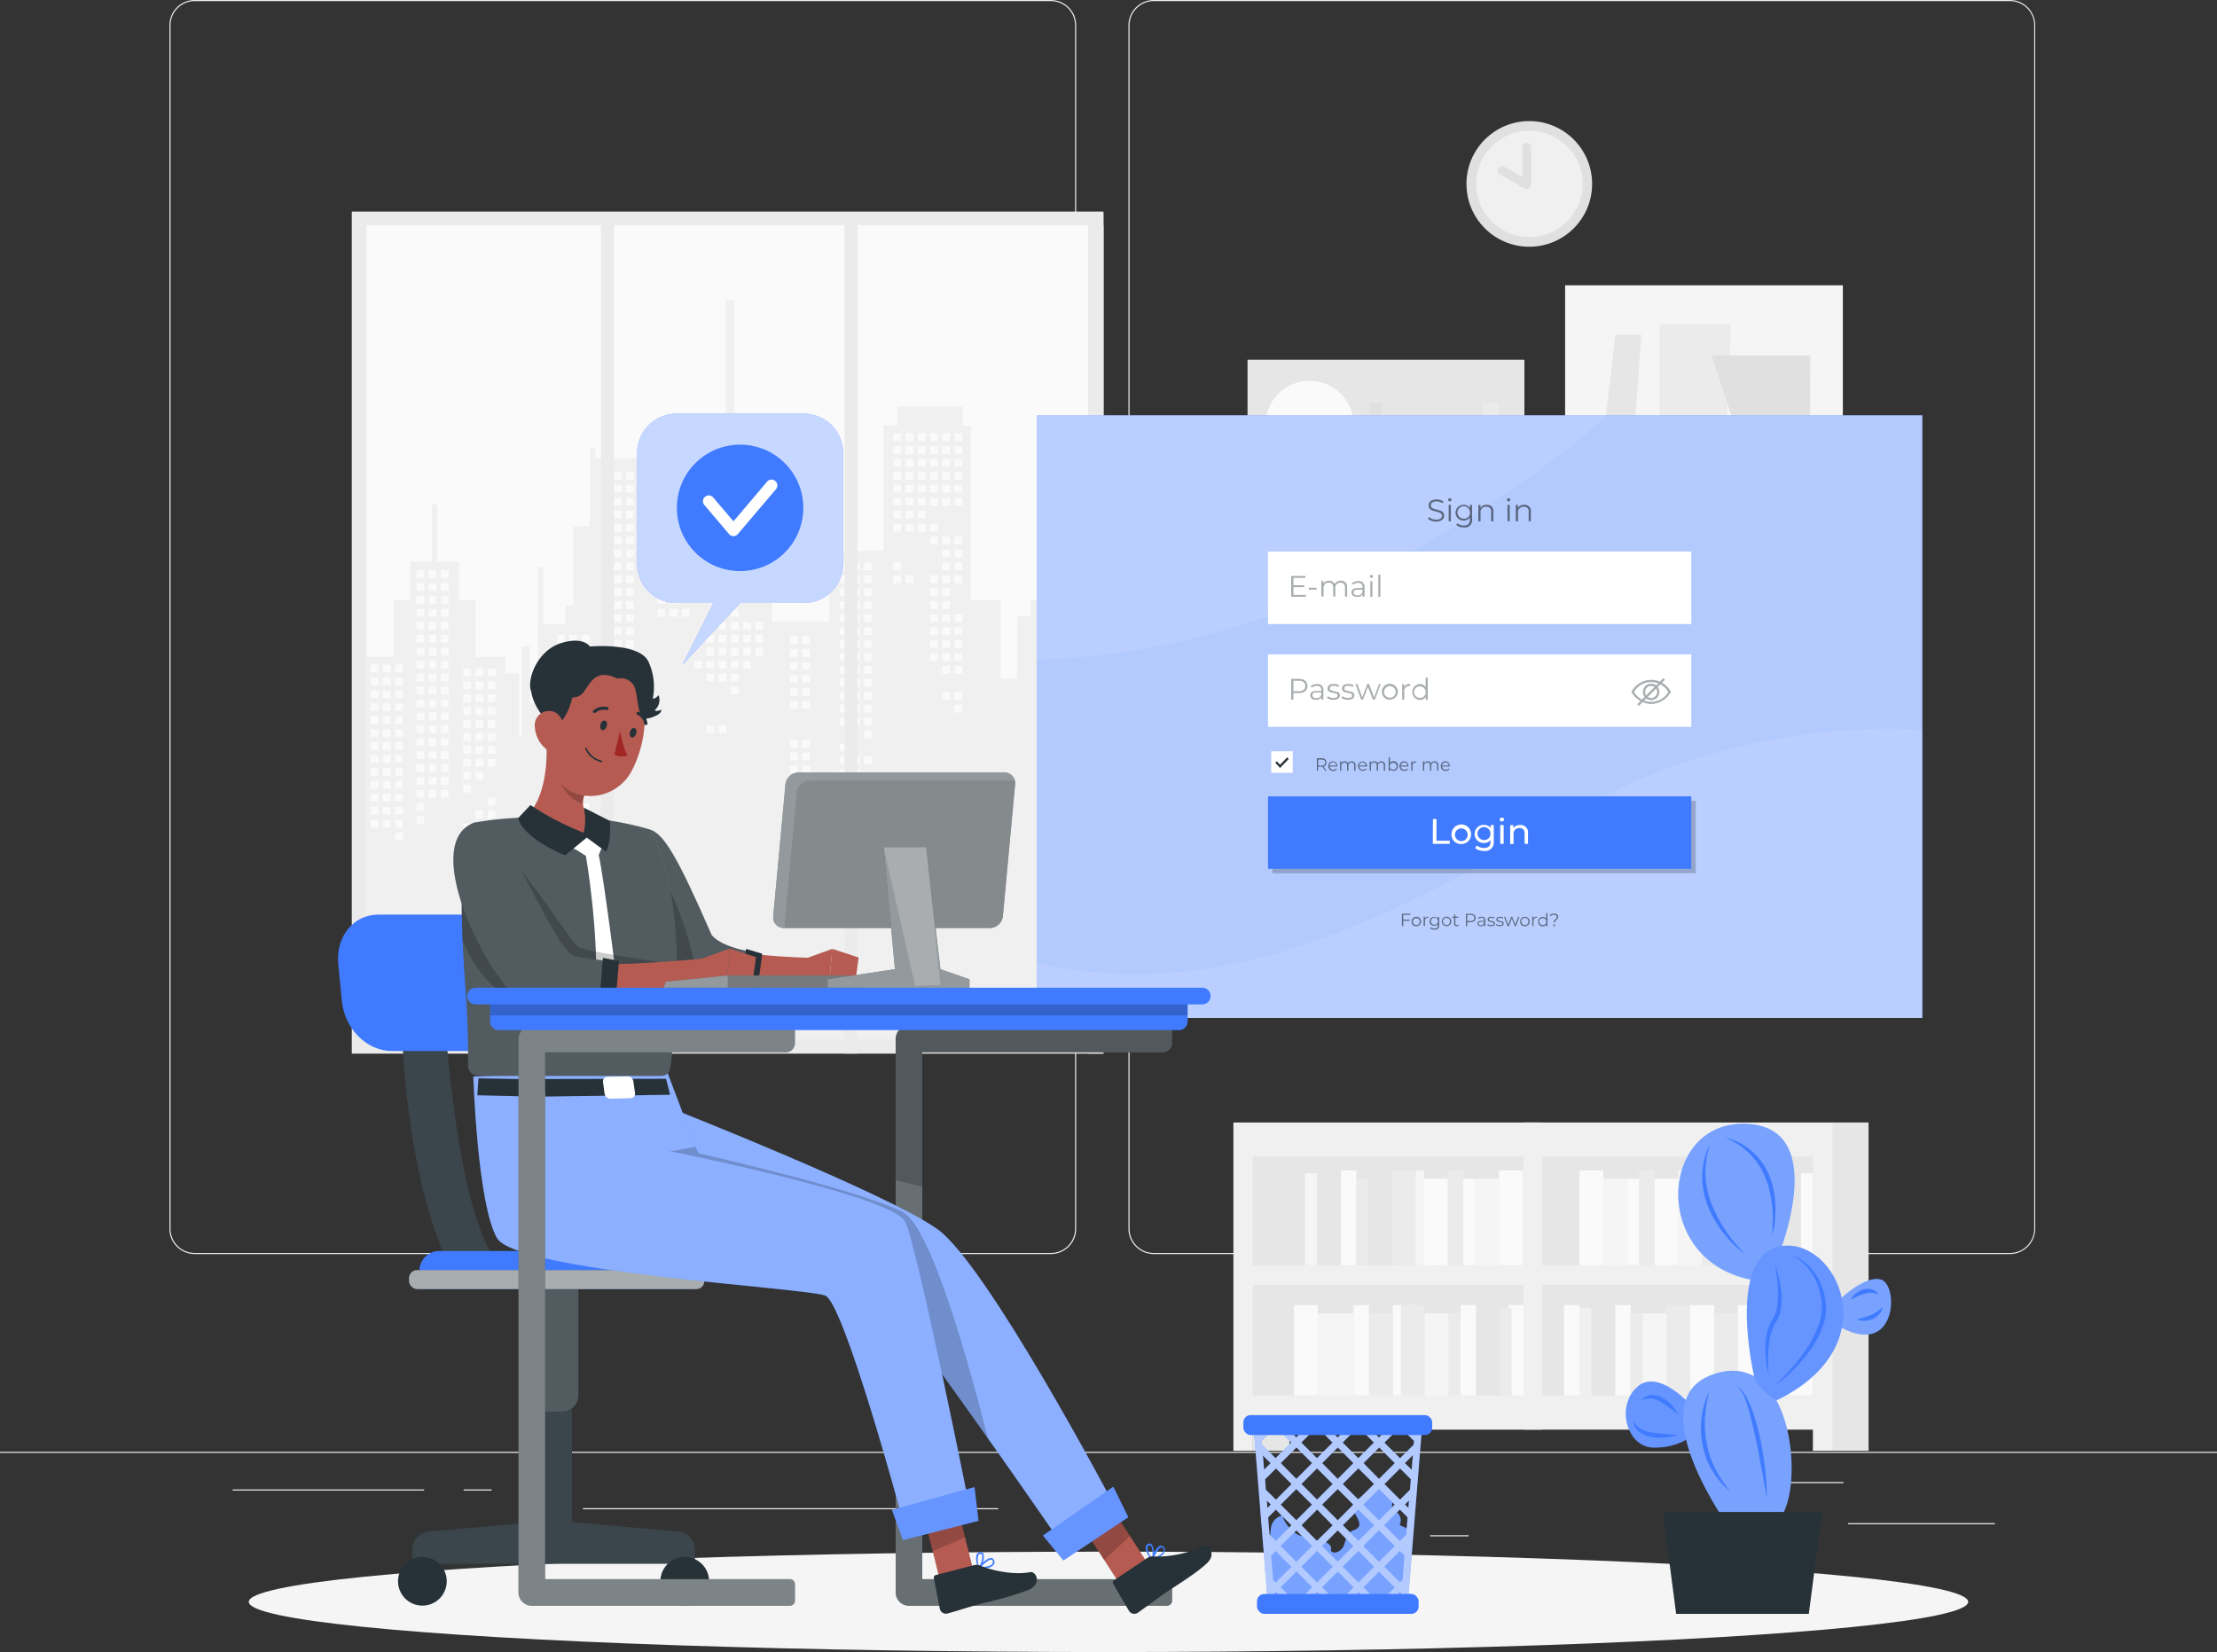 <svg xmlns="http://www.w3.org/2000/svg" viewBox="0 0 500 372.61"><rect x="0" y="0" width="500" height="372.61" fill="#333333" stroke="none"/><defs><style>.cls-1{fill:#ebebeb;}.cls-2{fill:#fafafa;}.cls-3,.cls-5{fill:#f0f0f0;}.cls-4{fill:#e0e0e0;}.cls-5{stroke:#e0e0e0;stroke-linecap:round;stroke-linejoin:round;stroke-width:2px;}.cls-6{fill:#f5f5f5;}.cls-7{fill:#e6e6e6;}.cls-8{fill:#407bff;}.cls-10,.cls-13,.cls-14,.cls-15,.cls-19,.cls-25,.cls-26,.cls-28,.cls-9{fill:#fff;}.cls-17,.cls-23,.cls-26,.cls-9{opacity:0.2;}.cls-10,.cls-12,.cls-14,.cls-15,.cls-20,.cls-21,.cls-23,.cls-25,.cls-28,.cls-29,.cls-30,.cls-9{isolation:isolate;}.cls-10,.cls-21{opacity:0.3;}.cls-11{fill:#263238;}.cls-12,.cls-14{opacity:0.6;}.cls-15,.cls-29{opacity:0.1;}.cls-16,.cls-25,.cls-30{opacity:0.4;}.cls-18,.cls-28{opacity:0.5;}.cls-19{opacity:0.7;}.cls-22{fill:#b65b52;}.cls-24{fill:#b55b52;}.cls-27{fill:#a02724;}</style></defs><title>Asset 1</title><g id="Layer_2" data-name="Layer 2"><g id="Character"><rect class="cls-1" y="327.45" width="500" height="0.25"/><rect class="cls-1" x="416.78" y="343.54" width="33.12" height="0.25"/><rect class="cls-1" x="322.53" y="346.26" width="8.69" height="0.25"/><rect class="cls-1" x="396.59" y="334.26" width="19.19" height="0.25"/><rect class="cls-1" x="52.46" y="335.94" width="43.19" height="0.25"/><rect class="cls-1" x="104.56" y="335.94" width="6.33" height="0.25"/><rect class="cls-1" x="131.47" y="340.16" width="93.68" height="0.25"/><path class="cls-1" d="M237,282.85H43.91a5.71,5.71,0,0,1-5.7-5.71V5.71A5.71,5.71,0,0,1,43.91,0H237a5.71,5.71,0,0,1,5.71,5.71V277.14A5.71,5.71,0,0,1,237,282.85ZM43.91.25a5.46,5.46,0,0,0-5.45,5.46V277.14a5.46,5.46,0,0,0,5.45,5.46H237a5.47,5.47,0,0,0,5.46-5.46V5.71A5.47,5.47,0,0,0,237,.25Z"/><path class="cls-1" d="M453.31,282.85H260.21a5.72,5.72,0,0,1-5.71-5.71V5.71A5.72,5.72,0,0,1,260.21,0h193.1A5.71,5.71,0,0,1,459,5.71V277.14A5.71,5.71,0,0,1,453.31,282.85ZM260.21.25a5.47,5.47,0,0,0-5.46,5.46V277.14a5.47,5.47,0,0,0,5.46,5.46h193.1a5.47,5.47,0,0,0,5.46-5.46V5.71A5.47,5.47,0,0,0,453.31.25Z"/><rect class="cls-1" x="79.34" y="47.72" width="169.52" height="189.92"/><rect class="cls-2" x="82.67" y="50.78" width="166.19" height="183.49"/><polygon class="cls-3" points="88.81 148.18 88.81 135.28 92.49 135.28 92.49 126.69 97.4 126.69 97.4 113.8 98.63 113.8 98.63 126.69 103.54 126.69 103.54 135.28 107.22 135.28 107.22 148.18 113.98 148.18 113.98 151.86 117.05 151.86 117.05 165.98 117.66 165.98 117.66 145.72 119.5 145.72 119.5 158.61 121.34 158.61 121.34 127.92 122.57 127.92 122.57 140.81 127.48 140.81 127.48 136.51 129.32 136.51 129.32 118.71 133.01 118.71 133.01 100.91 134.24 100.91 134.24 103.36 159.41 103.36 159.41 95.99 163.7 95.99 163.7 67.75 165.55 67.75 165.55 95.99 171.69 95.99 171.69 103.36 174.14 103.36 174.14 140.19 187.03 140.19 187.03 129.15 182.74 129.15 182.74 127.3 187.03 127.3 187.03 124.23 199.31 124.23 199.31 95.99 202.38 95.99 202.38 91.7 217.11 91.7 217.11 95.99 218.96 95.99 218.96 135.28 225.71 135.28 225.71 153.09 229.39 153.09 229.39 138.97 232.46 138.97 232.46 135.28 239.22 135.28 239.22 122.39 242.9 122.39 242.9 113.8 247.19 113.8 247.19 100.91 248.86 100.91 248.86 234.27 82.67 234.27 82.67 148.18 88.81 148.18"/><rect class="cls-2" x="148.27" y="105.29" width="1.74" height="1.74"/><rect class="cls-2" x="148.27" y="108.2" width="1.74" height="1.74"/><rect class="cls-2" x="148.27" y="119.87" width="1.74" height="1.74"/><rect class="cls-2" x="148.27" y="122.78" width="1.74" height="1.74"/><rect class="cls-2" x="148.27" y="125.7" width="1.74" height="1.74"/><rect class="cls-2" x="148.27" y="134.45" width="1.74" height="1.74"/><rect class="cls-2" x="148.27" y="137.36" width="1.74" height="1.74"/><rect class="cls-2" x="151.03" y="116.95" width="1.74" height="1.74"/><rect class="cls-2" x="151.03" y="119.87" width="1.74" height="1.74"/><rect class="cls-2" x="151.03" y="122.78" width="1.74" height="1.74"/><rect class="cls-2" x="151.03" y="125.7" width="1.74" height="1.74"/><rect class="cls-2" x="151.03" y="128.61" width="1.74" height="1.74"/><rect class="cls-2" x="151.03" y="134.45" width="1.74" height="1.74"/><rect class="cls-2" x="151.03" y="137.36" width="1.74" height="1.74"/><rect class="cls-2" x="153.79" y="105.29" width="1.74" height="1.74"/><rect class="cls-2" x="153.79" y="108.2" width="1.74" height="1.74"/><rect class="cls-2" x="153.79" y="111.12" width="1.74" height="1.74"/><rect class="cls-2" x="153.79" y="114.03" width="1.74" height="1.74"/><rect class="cls-2" x="153.79" y="116.95" width="1.74" height="1.74"/><rect class="cls-2" x="153.79" y="119.87" width="1.74" height="1.74"/><rect class="cls-2" x="153.79" y="122.78" width="1.74" height="1.74"/><rect class="cls-2" x="153.79" y="125.7" width="1.74" height="1.74"/><rect class="cls-2" x="153.79" y="128.61" width="1.74" height="1.74"/><rect class="cls-2" x="153.79" y="131.53" width="1.74" height="1.74"/><rect class="cls-2" x="153.79" y="137.36" width="1.74" height="1.74"/><rect class="cls-2" x="156.56" y="105.29" width="1.74" height="1.74"/><rect class="cls-2" x="156.56" y="108.2" width="1.74" height="1.74"/><rect class="cls-2" x="156.56" y="111.12" width="1.74" height="1.74"/><rect class="cls-2" x="156.56" y="114.03" width="1.74" height="1.74"/><rect class="cls-2" x="156.56" y="116.95" width="1.74" height="1.74"/><rect class="cls-2" x="156.56" y="119.87" width="1.74" height="1.74"/><rect class="cls-2" x="156.56" y="122.78" width="1.74" height="1.74"/><rect class="cls-2" x="156.56" y="149.03" width="1.74" height="1.74"/><rect class="cls-2" x="159.32" y="105.29" width="1.74" height="1.74"/><rect class="cls-2" x="159.32" y="108.2" width="1.74" height="1.74"/><rect class="cls-2" x="159.32" y="111.12" width="1.74" height="1.74"/><rect class="cls-2" x="159.32" y="114.03" width="1.74" height="1.74"/><rect class="cls-2" x="159.32" y="116.95" width="1.74" height="1.74"/><rect class="cls-2" x="159.32" y="119.87" width="1.74" height="1.74"/><rect class="cls-2" x="159.32" y="122.78" width="1.74" height="1.74"/><rect class="cls-2" x="159.32" y="125.7" width="1.74" height="1.74"/><rect class="cls-2" x="159.32" y="143.19" width="1.74" height="1.74"/><rect class="cls-2" x="159.32" y="146.11" width="1.74" height="1.74"/><rect class="cls-2" x="159.32" y="149.03" width="1.74" height="1.74"/><rect class="cls-2" x="159.32" y="151.94" width="1.74" height="1.74"/><rect class="cls-2" x="159.32" y="163.61" width="1.74" height="1.74"/><rect class="cls-2" x="162.08" y="105.29" width="1.74" height="1.74"/><rect class="cls-2" x="162.08" y="108.2" width="1.74" height="1.74"/><rect class="cls-2" x="162.08" y="111.12" width="1.74" height="1.74"/><rect class="cls-2" x="162.08" y="114.03" width="1.74" height="1.74"/><rect class="cls-2" x="162.08" y="116.95" width="1.74" height="1.74"/><rect class="cls-2" x="162.08" y="119.87" width="1.74" height="1.74"/><rect class="cls-2" x="162.08" y="122.78" width="1.74" height="1.74"/><rect class="cls-2" x="162.08" y="125.7" width="1.74" height="1.74"/><rect class="cls-2" x="162.08" y="128.61" width="1.74" height="1.74"/><rect class="cls-2" x="162.08" y="131.53" width="1.74" height="1.74"/><rect class="cls-2" x="162.08" y="140.28" width="1.74" height="1.74"/><rect class="cls-2" x="162.08" y="143.19" width="1.74" height="1.74"/><rect class="cls-2" x="162.08" y="146.11" width="1.74" height="1.74"/><rect class="cls-2" x="162.08" y="149.03" width="1.74" height="1.74"/><rect class="cls-2" x="162.08" y="151.94" width="1.74" height="1.74"/><rect class="cls-2" x="162.08" y="163.61" width="1.74" height="1.74"/><rect class="cls-2" x="164.84" y="105.29" width="1.74" height="1.74"/><rect class="cls-2" x="164.84" y="108.2" width="1.74" height="1.74"/><rect class="cls-2" x="164.84" y="111.12" width="1.74" height="1.74"/><rect class="cls-2" x="164.84" y="114.03" width="1.74" height="1.74"/><rect class="cls-2" x="164.84" y="116.95" width="1.74" height="1.74"/><rect class="cls-2" x="164.84" y="119.87" width="1.74" height="1.74"/><rect class="cls-2" x="164.84" y="122.78" width="1.74" height="1.74"/><rect class="cls-2" x="164.84" y="125.7" width="1.74" height="1.74"/><rect class="cls-2" x="164.84" y="128.61" width="1.74" height="1.74"/><rect class="cls-2" x="164.84" y="131.53" width="1.74" height="1.74"/><rect class="cls-2" x="164.84" y="134.45" width="1.74" height="1.74"/><rect class="cls-2" x="164.84" y="137.36" width="1.74" height="1.74"/><rect class="cls-2" x="164.84" y="140.28" width="1.74" height="1.74"/><rect class="cls-2" x="164.84" y="143.19" width="1.74" height="1.74"/><rect class="cls-2" x="164.84" y="146.11" width="1.74" height="1.74"/><rect class="cls-2" x="164.84" y="149.03" width="1.74" height="1.74"/><rect class="cls-2" x="164.84" y="151.94" width="1.74" height="1.74"/><rect class="cls-2" x="164.84" y="154.86" width="1.74" height="1.74"/><rect class="cls-2" x="167.61" y="105.29" width="1.74" height="1.74"/><rect class="cls-2" x="167.61" y="108.2" width="1.74" height="1.74"/><rect class="cls-2" x="167.61" y="111.12" width="1.74" height="1.74"/><rect class="cls-2" x="167.61" y="114.03" width="1.74" height="1.74"/><rect class="cls-2" x="167.61" y="116.95" width="1.74" height="1.74"/><rect class="cls-2" x="167.61" y="119.87" width="1.74" height="1.74"/><rect class="cls-2" x="167.61" y="122.78" width="1.74" height="1.74"/><rect class="cls-2" x="167.61" y="125.7" width="1.74" height="1.74"/><rect class="cls-2" x="167.61" y="128.61" width="1.74" height="1.74"/><rect class="cls-2" x="167.61" y="131.53" width="1.74" height="1.74"/><rect class="cls-2" x="167.61" y="140.28" width="1.74" height="1.74"/><rect class="cls-2" x="167.61" y="143.19" width="1.74" height="1.74"/><rect class="cls-2" x="167.61" y="146.11" width="1.74" height="1.74"/><rect class="cls-2" x="167.61" y="149.03" width="1.74" height="1.74"/><rect class="cls-2" x="170.37" y="105.29" width="1.74" height="1.74"/><rect class="cls-2" x="170.37" y="108.2" width="1.74" height="1.74"/><rect class="cls-2" x="170.37" y="111.12" width="1.74" height="1.74"/><rect class="cls-2" x="170.37" y="114.03" width="1.74" height="1.74"/><rect class="cls-2" x="170.37" y="116.95" width="1.74" height="1.74"/><rect class="cls-2" x="170.37" y="119.87" width="1.74" height="1.74"/><rect class="cls-2" x="170.37" y="122.78" width="1.74" height="1.74"/><rect class="cls-2" x="170.37" y="125.7" width="1.74" height="1.74"/><rect class="cls-2" x="170.37" y="128.61" width="1.74" height="1.74"/><rect class="cls-2" x="170.37" y="131.53" width="1.74" height="1.74"/><rect class="cls-2" x="170.37" y="140.28" width="1.74" height="1.74"/><rect class="cls-2" x="170.37" y="143.19" width="1.74" height="1.74"/><rect class="cls-2" x="170.37" y="146.11" width="1.74" height="1.74"/><rect class="cls-2" x="201.47" y="97.71" width="1.74" height="1.74"/><rect class="cls-2" x="201.47" y="100.63" width="1.74" height="1.74"/><rect class="cls-2" x="201.47" y="103.55" width="1.74" height="1.74"/><rect class="cls-2" x="201.47" y="106.46" width="1.74" height="1.74"/><rect class="cls-2" x="201.47" y="109.38" width="1.74" height="1.74"/><rect class="cls-2" x="201.47" y="112.29" width="1.74" height="1.74"/><rect class="cls-2" x="201.47" y="115.21" width="1.74" height="1.74"/><rect class="cls-2" x="201.47" y="118.13" width="1.74" height="1.74"/><rect class="cls-2" x="201.47" y="126.87" width="1.74" height="1.74"/><rect class="cls-2" x="201.47" y="129.79" width="1.74" height="1.74"/><rect class="cls-2" x="204.24" y="97.71" width="1.74" height="1.74"/><rect class="cls-2" x="204.24" y="100.63" width="1.74" height="1.74"/><rect class="cls-2" x="204.24" y="103.55" width="1.74" height="1.74"/><rect class="cls-2" x="204.24" y="106.46" width="1.74" height="1.74"/><rect class="cls-2" x="204.24" y="109.38" width="1.74" height="1.74"/><rect class="cls-2" x="204.24" y="112.29" width="1.74" height="1.74"/><rect class="cls-2" x="204.24" y="115.21" width="1.74" height="1.74"/><rect class="cls-2" x="204.24" y="118.13" width="1.74" height="1.74"/><rect class="cls-2" x="204.24" y="129.79" width="1.74" height="1.74"/><rect class="cls-2" x="207" y="97.71" width="1.74" height="1.74"/><rect class="cls-2" x="207" y="100.63" width="1.74" height="1.74"/><rect class="cls-2" x="207" y="103.55" width="1.74" height="1.74"/><rect class="cls-2" x="207" y="106.46" width="1.74" height="1.74"/><rect class="cls-2" x="207" y="109.38" width="1.74" height="1.74"/><rect class="cls-2" x="207" y="112.29" width="1.74" height="1.74"/><rect class="cls-2" x="207" y="115.21" width="1.74" height="1.74"/><rect class="cls-2" x="207" y="118.13" width="1.74" height="1.74"/><rect class="cls-2" x="209.76" y="97.71" width="1.74" height="1.74"/><rect class="cls-2" x="209.76" y="100.63" width="1.74" height="1.74"/><rect class="cls-2" x="209.76" y="103.55" width="1.74" height="1.74"/><rect class="cls-2" x="209.76" y="106.46" width="1.74" height="1.74"/><rect class="cls-2" x="209.76" y="109.38" width="1.74" height="1.74"/><rect class="cls-2" x="209.76" y="112.29" width="1.74" height="1.74"/><rect class="cls-2" x="209.76" y="118.13" width="1.74" height="1.74"/><rect class="cls-2" x="209.76" y="121.04" width="1.74" height="1.74"/><rect class="cls-2" x="209.76" y="129.79" width="1.74" height="1.74"/><rect class="cls-2" x="209.76" y="132.71" width="1.74" height="1.74"/><rect class="cls-2" x="209.76" y="135.62" width="1.74" height="1.74"/><rect class="cls-2" x="209.76" y="138.54" width="1.74" height="1.74"/><rect class="cls-2" x="209.76" y="141.46" width="1.74" height="1.74"/><rect class="cls-2" x="209.76" y="144.37" width="1.74" height="1.74"/><rect class="cls-2" x="209.76" y="147.29" width="1.74" height="1.74"/><rect class="cls-2" x="212.52" y="97.71" width="1.74" height="1.74"/><rect class="cls-2" x="212.52" y="100.63" width="1.74" height="1.74"/><rect class="cls-2" x="212.52" y="103.55" width="1.74" height="1.74"/><rect class="cls-2" x="212.52" y="106.46" width="1.74" height="1.74"/><rect class="cls-2" x="212.52" y="109.38" width="1.74" height="1.74"/><rect class="cls-2" x="212.52" y="112.29" width="1.74" height="1.74"/><rect class="cls-2" x="212.52" y="121.04" width="1.74" height="1.74"/><rect class="cls-2" x="212.52" y="123.96" width="1.74" height="1.74"/><rect class="cls-2" x="212.52" y="126.87" width="1.74" height="1.74"/><rect class="cls-2" x="212.52" y="129.79" width="1.74" height="1.74"/><rect class="cls-2" x="212.52" y="132.71" width="1.74" height="1.74"/><rect class="cls-2" x="212.52" y="135.62" width="1.74" height="1.74"/><rect class="cls-2" x="212.52" y="138.54" width="1.74" height="1.74"/><rect class="cls-2" x="212.52" y="141.46" width="1.74" height="1.74"/><rect class="cls-2" x="212.52" y="144.37" width="1.74" height="1.74"/><rect class="cls-2" x="212.52" y="147.29" width="1.74" height="1.74"/><rect class="cls-2" x="212.52" y="150.2" width="1.74" height="1.74"/><rect class="cls-2" x="212.52" y="156.04" width="1.74" height="1.74"/><rect class="cls-2" x="215.29" y="97.71" width="1.74" height="1.74"/><rect class="cls-2" x="215.29" y="100.63" width="1.74" height="1.74"/><rect class="cls-2" x="215.29" y="103.55" width="1.74" height="1.74"/><rect class="cls-2" x="215.29" y="106.46" width="1.74" height="1.74"/><rect class="cls-2" x="215.29" y="109.38" width="1.74" height="1.74"/><rect class="cls-2" x="215.29" y="112.29" width="1.74" height="1.74"/><rect class="cls-2" x="215.29" y="121.04" width="1.74" height="1.74"/><rect class="cls-2" x="215.29" y="123.96" width="1.74" height="1.74"/><rect class="cls-2" x="215.29" y="126.87" width="1.74" height="1.74"/><rect class="cls-2" x="215.29" y="129.79" width="1.74" height="1.74"/><rect class="cls-2" x="215.29" y="138.54" width="1.74" height="1.74"/><rect class="cls-2" x="215.29" y="141.46" width="1.74" height="1.74"/><rect class="cls-2" x="215.29" y="144.37" width="1.74" height="1.74"/><rect class="cls-2" x="215.29" y="147.29" width="1.74" height="1.74"/><rect class="cls-2" x="215.29" y="150.2" width="1.74" height="1.74"/><rect class="cls-2" x="215.29" y="156.04" width="1.74" height="1.74"/><rect class="cls-2" x="215.29" y="158.95" width="1.74" height="1.74"/><rect class="cls-2" x="240.35" y="124.83" width="1.74" height="1.74"/><rect class="cls-2" x="240.35" y="127.74" width="1.74" height="1.74"/><rect class="cls-2" x="240.35" y="130.66" width="1.74" height="1.74"/><rect class="cls-2" x="240.35" y="133.58" width="1.74" height="1.74"/><rect class="cls-2" x="240.35" y="136.49" width="1.74" height="1.74"/><rect class="cls-2" x="240.35" y="139.41" width="1.74" height="1.74"/><rect class="cls-2" x="240.35" y="142.32" width="1.74" height="1.74"/><rect class="cls-2" x="240.35" y="151.07" width="1.74" height="1.74"/><rect class="cls-2" x="240.35" y="153.99" width="1.74" height="1.74"/><rect class="cls-2" x="240.35" y="156.91" width="1.74" height="1.74"/><rect class="cls-2" x="243.12" y="124.83" width="1.74" height="1.74"/><rect class="cls-2" x="243.12" y="127.74" width="1.74" height="1.74"/><rect class="cls-2" x="243.12" y="130.66" width="1.74" height="1.74"/><rect class="cls-2" x="243.12" y="133.58" width="1.74" height="1.74"/><rect class="cls-2" x="243.12" y="136.49" width="1.74" height="1.74"/><rect class="cls-2" x="243.12" y="139.41" width="1.74" height="1.74"/><rect class="cls-2" x="243.12" y="142.32" width="1.74" height="1.74"/><rect class="cls-2" x="245.88" y="124.83" width="2.5" height="1.74"/><rect class="cls-2" x="245.88" y="127.74" width="2.5" height="1.74"/><rect class="cls-2" x="245.88" y="130.66" width="2.5" height="1.74"/><rect class="cls-2" x="245.88" y="133.58" width="2.5" height="1.74"/><rect class="cls-2" x="245.88" y="136.49" width="2.5" height="1.74"/><rect class="cls-2" x="245.88" y="139.41" width="2.5" height="1.74"/><rect class="cls-2" x="245.88" y="142.32" width="2.5" height="1.74"/><rect class="cls-2" x="93.94" y="128.61" width="1.74" height="1.74"/><rect class="cls-2" x="93.94" y="131.53" width="1.74" height="1.74"/><rect class="cls-2" x="93.94" y="134.45" width="1.74" height="1.74"/><rect class="cls-2" x="93.94" y="137.36" width="1.74" height="1.74"/><rect class="cls-2" x="93.94" y="140.28" width="1.74" height="1.74"/><rect class="cls-2" x="93.94" y="143.19" width="1.74" height="1.74"/><rect class="cls-2" x="93.94" y="146.11" width="1.74" height="1.74"/><rect class="cls-2" x="93.94" y="149.03" width="1.74" height="1.74"/><rect class="cls-2" x="93.94" y="151.94" width="1.74" height="1.74"/><rect class="cls-2" x="93.94" y="154.86" width="1.74" height="1.74"/><rect class="cls-2" x="93.94" y="157.77" width="1.74" height="1.74"/><rect class="cls-2" x="93.94" y="160.69" width="1.74" height="1.74"/><rect class="cls-2" x="93.94" y="163.61" width="1.74" height="1.74"/><rect class="cls-2" x="93.94" y="166.52" width="1.74" height="1.74"/><rect class="cls-2" x="93.94" y="169.44" width="1.74" height="1.74"/><rect class="cls-2" x="93.94" y="172.36" width="1.74" height="1.74"/><rect class="cls-2" x="93.94" y="175.27" width="1.74" height="1.74"/><rect class="cls-2" x="93.94" y="178.19" width="1.74" height="1.74"/><rect class="cls-2" x="93.94" y="181.1" width="1.74" height="1.74"/><rect class="cls-2" x="93.94" y="184.02" width="1.74" height="1.74"/><rect class="cls-2" x="96.7" y="128.61" width="1.74" height="1.74"/><rect class="cls-2" x="96.7" y="131.53" width="1.74" height="1.74"/><rect class="cls-2" x="96.7" y="134.45" width="1.74" height="1.74"/><rect class="cls-2" x="96.7" y="137.36" width="1.74" height="1.74"/><rect class="cls-2" x="96.7" y="140.28" width="1.74" height="1.74"/><rect class="cls-2" x="96.7" y="143.19" width="1.74" height="1.74"/><rect class="cls-2" x="96.7" y="146.11" width="1.74" height="1.74"/><rect class="cls-2" x="96.7" y="149.03" width="1.74" height="1.74"/><rect class="cls-2" x="96.7" y="151.94" width="1.74" height="1.74"/><rect class="cls-2" x="96.7" y="154.86" width="1.74" height="1.74"/><rect class="cls-2" x="96.7" y="157.77" width="1.74" height="1.74"/><rect class="cls-2" x="96.7" y="160.69" width="1.74" height="1.74"/><rect class="cls-2" x="96.7" y="163.61" width="1.74" height="1.74"/><rect class="cls-2" x="96.7" y="166.52" width="1.74" height="1.74"/><rect class="cls-2" x="96.7" y="169.44" width="1.74" height="1.74"/><rect class="cls-2" x="96.7" y="172.36" width="1.74" height="1.74"/><rect class="cls-2" x="96.7" y="175.27" width="1.74" height="1.74"/><rect class="cls-2" x="96.7" y="178.19" width="1.74" height="1.74"/><rect class="cls-2" x="99.46" y="128.61" width="1.74" height="1.74"/><rect class="cls-2" x="99.46" y="131.53" width="1.74" height="1.74"/><rect class="cls-2" x="99.46" y="134.45" width="1.74" height="1.74"/><rect class="cls-2" x="99.46" y="137.36" width="1.74" height="1.74"/><rect class="cls-2" x="99.46" y="140.28" width="1.74" height="1.74"/><rect class="cls-2" x="99.46" y="143.19" width="1.74" height="1.74"/><rect class="cls-2" x="99.46" y="146.11" width="1.74" height="1.74"/><rect class="cls-2" x="99.46" y="149.03" width="1.74" height="1.74"/><rect class="cls-2" x="99.46" y="151.94" width="1.74" height="1.74"/><rect class="cls-2" x="99.46" y="154.86" width="1.74" height="1.74"/><rect class="cls-2" x="99.46" y="157.77" width="1.74" height="1.74"/><rect class="cls-2" x="99.46" y="160.69" width="1.74" height="1.74"/><rect class="cls-2" x="99.46" y="163.61" width="1.74" height="1.74"/><rect class="cls-2" x="99.46" y="166.52" width="1.74" height="1.74"/><rect class="cls-2" x="99.46" y="169.44" width="1.74" height="1.74"/><rect class="cls-2" x="99.46" y="172.36" width="1.74" height="1.74"/><rect class="cls-2" x="99.46" y="175.27" width="1.74" height="1.74"/><rect class="cls-2" x="99.46" y="178.19" width="1.74" height="1.74"/><rect class="cls-2" x="83.6" y="149.9" width="1.74" height="1.74"/><rect class="cls-2" x="83.6" y="152.81" width="1.74" height="1.74"/><rect class="cls-2" x="83.6" y="155.73" width="1.74" height="1.74"/><rect class="cls-2" x="83.6" y="158.64" width="1.74" height="1.74"/><rect class="cls-2" x="83.6" y="161.56" width="1.74" height="1.74"/><rect class="cls-2" x="83.6" y="164.48" width="1.74" height="1.74"/><rect class="cls-2" x="83.6" y="167.39" width="1.74" height="1.74"/><rect class="cls-2" x="83.6" y="170.31" width="1.74" height="1.74"/><rect class="cls-2" x="83.6" y="173.22" width="1.74" height="1.74"/><rect class="cls-2" x="83.6" y="176.14" width="1.74" height="1.74"/><rect class="cls-2" x="83.6" y="179.06" width="1.74" height="1.74"/><rect class="cls-2" x="83.6" y="181.97" width="1.74" height="1.74"/><rect class="cls-2" x="83.6" y="184.89" width="1.74" height="1.74"/><rect class="cls-2" x="86.36" y="149.9" width="1.74" height="1.74"/><rect class="cls-2" x="86.36" y="152.81" width="1.74" height="1.74"/><rect class="cls-2" x="86.36" y="155.73" width="1.74" height="1.74"/><rect class="cls-2" x="86.36" y="158.64" width="1.74" height="1.74"/><rect class="cls-2" x="86.36" y="161.56" width="1.74" height="1.74"/><rect class="cls-2" x="86.36" y="164.48" width="1.74" height="1.74"/><rect class="cls-2" x="86.36" y="167.39" width="1.74" height="1.74"/><rect class="cls-2" x="86.36" y="170.31" width="1.74" height="1.74"/><rect class="cls-2" x="86.36" y="173.22" width="1.74" height="1.74"/><rect class="cls-2" x="86.36" y="176.14" width="1.74" height="1.74"/><rect class="cls-2" x="86.36" y="179.06" width="1.74" height="1.74"/><rect class="cls-2" x="86.36" y="181.97" width="1.74" height="1.74"/><rect class="cls-2" x="86.36" y="184.89" width="1.74" height="1.74"/><rect class="cls-2" x="89.13" y="149.9" width="1.74" height="1.74"/><rect class="cls-2" x="89.13" y="152.81" width="1.74" height="1.74"/><rect class="cls-2" x="89.13" y="155.73" width="1.74" height="1.74"/><rect class="cls-2" x="89.13" y="158.64" width="1.74" height="1.74"/><rect class="cls-2" x="89.13" y="161.56" width="1.74" height="1.74"/><rect class="cls-2" x="89.13" y="164.48" width="1.74" height="1.74"/><rect class="cls-2" x="89.13" y="167.39" width="1.74" height="1.74"/><rect class="cls-2" x="89.13" y="170.31" width="1.74" height="1.74"/><rect class="cls-2" x="89.13" y="173.22" width="1.74" height="1.74"/><rect class="cls-2" x="89.13" y="176.14" width="1.74" height="1.74"/><rect class="cls-2" x="89.13" y="179.06" width="1.74" height="1.74"/><rect class="cls-2" x="89.13" y="181.97" width="1.74" height="1.74"/><rect class="cls-2" x="89.13" y="184.89" width="1.74" height="1.74"/><rect class="cls-2" x="89.13" y="187.81" width="1.74" height="1.74"/><rect class="cls-2" x="104.48" y="150.77" width="1.74" height="1.74"/><rect class="cls-2" x="104.48" y="153.68" width="1.74" height="1.74"/><rect class="cls-2" x="104.48" y="156.6" width="1.74" height="1.74"/><rect class="cls-2" x="104.48" y="159.51" width="1.74" height="1.74"/><rect class="cls-2" x="104.48" y="162.43" width="1.74" height="1.74"/><rect class="cls-2" x="104.48" y="165.35" width="1.74" height="1.74"/><rect class="cls-2" x="104.48" y="168.26" width="1.74" height="1.74"/><rect class="cls-2" x="104.48" y="171.18" width="1.74" height="1.74"/><rect class="cls-2" x="104.48" y="174.09" width="1.74" height="1.74"/><rect class="cls-2" x="104.48" y="177.01" width="1.74" height="1.74"/><rect class="cls-2" x="104.48" y="185.76" width="1.74" height="1.74"/><rect class="cls-2" x="107.24" y="150.77" width="1.74" height="1.74"/><rect class="cls-2" x="107.24" y="153.68" width="1.74" height="1.74"/><rect class="cls-2" x="107.24" y="156.6" width="1.74" height="1.74"/><rect class="cls-2" x="107.24" y="159.51" width="1.74" height="1.74"/><rect class="cls-2" x="107.24" y="162.43" width="1.74" height="1.74"/><rect class="cls-2" x="107.24" y="165.35" width="1.74" height="1.74"/><rect class="cls-2" x="107.24" y="168.26" width="1.74" height="1.74"/><rect class="cls-2" x="107.24" y="171.18" width="1.74" height="1.74"/><rect class="cls-2" x="107.24" y="174.09" width="1.74" height="1.74"/><rect class="cls-2" x="107.24" y="182.84" width="1.74" height="1.74"/><rect class="cls-2" x="107.24" y="185.76" width="1.74" height="1.74"/><rect class="cls-2" x="110" y="150.77" width="1.74" height="1.74"/><rect class="cls-2" x="110" y="153.68" width="1.74" height="1.74"/><rect class="cls-2" x="110" y="156.6" width="1.74" height="1.74"/><rect class="cls-2" x="110" y="159.51" width="1.74" height="1.74"/><rect class="cls-2" x="110" y="162.43" width="1.74" height="1.74"/><rect class="cls-2" x="110" y="165.35" width="1.74" height="1.74"/><rect class="cls-2" x="110" y="168.26" width="1.74" height="1.74"/><rect class="cls-2" x="110" y="171.18" width="1.74" height="1.74"/><rect class="cls-2" x="110" y="179.93" width="1.74" height="1.74"/><rect class="cls-2" x="110" y="182.84" width="1.74" height="1.74"/><rect class="cls-2" x="110" y="185.76" width="1.74" height="1.74"/><rect class="cls-2" x="135.68" y="106.46" width="1.74" height="1.74"/><rect class="cls-2" x="135.68" y="109.38" width="1.74" height="1.74"/><rect class="cls-2" x="135.68" y="112.29" width="1.74" height="1.74"/><rect class="cls-2" x="135.68" y="115.21" width="1.74" height="1.74"/><rect class="cls-2" x="135.68" y="118.13" width="1.74" height="1.74"/><rect class="cls-2" x="135.68" y="121.04" width="1.74" height="1.74"/><rect class="cls-2" x="135.68" y="123.96" width="1.74" height="1.74"/><rect class="cls-2" x="135.68" y="126.87" width="1.74" height="1.74"/><rect class="cls-2" x="135.68" y="129.79" width="1.74" height="1.74"/><rect class="cls-2" x="135.68" y="132.71" width="1.74" height="1.74"/><rect class="cls-2" x="135.68" y="135.62" width="1.74" height="1.74"/><rect class="cls-2" x="135.68" y="138.54" width="1.74" height="1.74"/><rect class="cls-2" x="135.68" y="141.46" width="1.74" height="1.74"/><rect class="cls-2" x="135.68" y="144.37" width="1.74" height="1.74"/><rect class="cls-2" x="135.68" y="147.29" width="1.74" height="1.74"/><rect class="cls-2" x="135.68" y="150.2" width="1.74" height="1.74"/><rect class="cls-2" x="135.68" y="153.12" width="1.74" height="1.74"/><rect class="cls-2" x="135.68" y="158.95" width="1.74" height="1.74"/><rect class="cls-2" x="135.68" y="161.87" width="1.74" height="1.74"/><rect class="cls-2" x="135.68" y="164.78" width="1.74" height="1.74"/><rect class="cls-2" x="135.68" y="167.7" width="1.74" height="1.74"/><rect class="cls-2" x="135.68" y="170.62" width="1.74" height="1.74"/><rect class="cls-2" x="138.44" y="106.46" width="1.74" height="1.74"/><rect class="cls-2" x="138.44" y="109.38" width="1.74" height="1.74"/><rect class="cls-2" x="138.44" y="112.29" width="1.74" height="1.74"/><rect class="cls-2" x="138.44" y="115.21" width="1.74" height="1.74"/><rect class="cls-2" x="138.44" y="118.13" width="1.74" height="1.74"/><rect class="cls-2" x="138.44" y="121.04" width="1.74" height="1.74"/><rect class="cls-2" x="138.44" y="123.96" width="1.74" height="1.74"/><rect class="cls-2" x="138.44" y="126.87" width="1.74" height="1.74"/><rect class="cls-2" x="138.44" y="129.79" width="1.74" height="1.74"/><rect class="cls-2" x="138.44" y="132.71" width="1.74" height="1.74"/><rect class="cls-2" x="138.44" y="135.62" width="1.74" height="1.74"/><rect class="cls-2" x="138.44" y="138.54" width="1.74" height="1.74"/><rect class="cls-2" x="138.44" y="141.46" width="1.74" height="1.74"/><rect class="cls-2" x="138.44" y="144.37" width="1.74" height="1.74"/><rect class="cls-2" x="138.44" y="147.29" width="1.74" height="1.74"/><rect class="cls-2" x="138.44" y="150.2" width="1.74" height="1.74"/><rect class="cls-2" x="138.44" y="167.7" width="1.74" height="1.74"/><rect class="cls-2" x="138.44" y="170.62" width="1.74" height="1.74"/><rect class="cls-2" x="141.21" y="106.46" width="1.74" height="1.74"/><rect class="cls-2" x="141.21" y="109.38" width="1.74" height="1.74"/><rect class="cls-2" x="141.21" y="112.29" width="1.74" height="1.74"/><rect class="cls-2" x="141.21" y="115.21" width="1.74" height="1.74"/><rect class="cls-2" x="141.21" y="118.13" width="1.74" height="1.74"/><rect class="cls-2" x="141.21" y="121.04" width="1.74" height="1.74"/><rect class="cls-2" x="141.21" y="123.96" width="1.74" height="1.74"/><rect class="cls-2" x="141.21" y="126.87" width="1.74" height="1.74"/><rect class="cls-2" x="141.21" y="129.79" width="1.74" height="1.74"/><rect class="cls-2" x="141.21" y="132.71" width="1.74" height="1.74"/><rect class="cls-2" x="141.21" y="135.62" width="1.74" height="1.74"/><rect class="cls-2" x="141.21" y="138.54" width="1.74" height="1.74"/><rect class="cls-2" x="141.21" y="141.46" width="1.74" height="1.74"/><rect class="cls-2" x="141.21" y="144.37" width="1.74" height="1.74"/><rect class="cls-2" x="141.21" y="147.29" width="1.74" height="1.74"/><rect class="cls-2" x="141.21" y="150.2" width="1.74" height="1.74"/><rect class="cls-2" x="141.21" y="156.04" width="1.74" height="1.74"/><rect class="cls-2" x="141.21" y="158.95" width="1.74" height="1.74"/><rect class="cls-2" x="141.21" y="161.87" width="1.74" height="1.74"/><rect class="cls-2" x="141.21" y="164.78" width="1.74" height="1.74"/><rect class="cls-2" x="141.21" y="170.62" width="1.74" height="1.74"/><rect class="cls-2" x="125.65" y="143.19" width="1.74" height="1.74"/><rect class="cls-2" x="125.65" y="146.11" width="1.74" height="1.74"/><rect class="cls-2" x="125.65" y="149.03" width="1.74" height="1.74"/><rect class="cls-2" x="125.65" y="151.94" width="1.74" height="1.74"/><rect class="cls-2" x="125.65" y="154.86" width="1.74" height="1.74"/><rect class="cls-2" x="125.65" y="157.77" width="1.74" height="1.74"/><rect class="cls-2" x="125.65" y="160.69" width="1.74" height="1.74"/><rect class="cls-2" x="125.65" y="166.52" width="1.74" height="1.74"/><rect class="cls-2" x="125.65" y="169.44" width="1.74" height="1.74"/><rect class="cls-2" x="125.65" y="172.36" width="1.74" height="1.74"/><rect class="cls-2" x="125.65" y="175.27" width="1.74" height="1.74"/><rect class="cls-2" x="125.65" y="178.19" width="1.74" height="1.74"/><rect class="cls-2" x="125.65" y="181.1" width="1.74" height="1.74"/><rect class="cls-2" x="125.65" y="184.02" width="1.74" height="1.74"/><rect class="cls-2" x="125.65" y="186.94" width="1.74" height="1.74"/><rect class="cls-2" x="128.42" y="143.19" width="1.74" height="1.74"/><rect class="cls-2" x="128.42" y="146.11" width="1.74" height="1.74"/><rect class="cls-2" x="128.42" y="149.03" width="1.74" height="1.74"/><rect class="cls-2" x="128.42" y="151.94" width="1.74" height="1.74"/><rect class="cls-2" x="128.42" y="154.86" width="1.74" height="1.74"/><rect class="cls-2" x="128.42" y="157.77" width="1.74" height="1.74"/><rect class="cls-2" x="128.42" y="166.52" width="1.74" height="1.74"/><rect class="cls-2" x="128.42" y="169.44" width="1.74" height="1.74"/><rect class="cls-2" x="128.42" y="172.36" width="1.74" height="1.74"/><rect class="cls-2" x="128.42" y="175.27" width="1.74" height="1.74"/><rect class="cls-2" x="128.42" y="178.19" width="1.74" height="1.74"/><rect class="cls-2" x="128.42" y="181.1" width="1.74" height="1.74"/><rect class="cls-2" x="128.42" y="184.02" width="1.74" height="1.74"/><rect class="cls-2" x="128.42" y="186.94" width="1.74" height="1.74"/><rect class="cls-2" x="131.18" y="143.19" width="1.74" height="1.74"/><rect class="cls-2" x="131.18" y="146.11" width="1.74" height="1.74"/><rect class="cls-2" x="131.18" y="149.03" width="1.74" height="1.74"/><rect class="cls-2" x="131.18" y="151.94" width="1.74" height="1.74"/><rect class="cls-2" x="131.18" y="154.86" width="1.74" height="1.74"/><rect class="cls-2" x="131.18" y="157.77" width="1.74" height="1.74"/><rect class="cls-2" x="131.18" y="163.61" width="1.74" height="1.74"/><rect class="cls-2" x="131.18" y="166.52" width="1.74" height="1.74"/><rect class="cls-2" x="131.18" y="169.44" width="1.74" height="1.74"/><rect class="cls-2" x="131.18" y="172.36" width="1.74" height="1.74"/><rect class="cls-2" x="131.18" y="175.27" width="1.74" height="1.74"/><rect class="cls-2" x="131.18" y="178.19" width="1.74" height="1.74"/><rect class="cls-2" x="131.18" y="181.1" width="1.74" height="1.74"/><rect class="cls-2" x="131.18" y="184.02" width="1.74" height="1.74"/><rect class="cls-2" x="131.18" y="186.94" width="1.74" height="1.74"/><rect class="cls-2" x="189.4" y="126.87" width="1.74" height="1.74"/><rect class="cls-2" x="189.4" y="129.79" width="1.74" height="1.74"/><rect class="cls-2" x="189.4" y="132.71" width="1.74" height="1.74"/><rect class="cls-2" x="189.4" y="135.62" width="1.74" height="1.74"/><rect class="cls-2" x="189.4" y="138.54" width="1.74" height="1.74"/><rect class="cls-2" x="189.4" y="141.46" width="1.74" height="1.74"/><rect class="cls-2" x="189.4" y="144.37" width="1.74" height="1.74"/><rect class="cls-2" x="189.4" y="147.29" width="1.74" height="1.74"/><rect class="cls-2" x="189.4" y="150.2" width="1.74" height="1.74"/><rect class="cls-2" x="189.4" y="153.12" width="1.74" height="1.74"/><rect class="cls-2" x="189.4" y="156.04" width="1.74" height="1.74"/><rect class="cls-2" x="189.4" y="158.95" width="1.74" height="1.74"/><rect class="cls-2" x="189.4" y="161.87" width="1.74" height="1.74"/><rect class="cls-2" x="189.4" y="167.7" width="1.74" height="1.74"/><rect class="cls-2" x="189.4" y="170.62" width="1.74" height="1.74"/><rect class="cls-2" x="189.4" y="173.53" width="1.74" height="1.74"/><rect class="cls-2" x="189.4" y="176.45" width="1.74" height="1.74"/><rect class="cls-2" x="189.4" y="182.28" width="1.74" height="1.74"/><rect class="cls-2" x="189.4" y="185.2" width="1.74" height="1.74"/><rect class="cls-2" x="189.4" y="188.11" width="1.74" height="1.74"/><rect class="cls-2" x="192.16" y="126.87" width="1.74" height="1.74"/><rect class="cls-2" x="192.16" y="129.79" width="1.74" height="1.74"/><rect class="cls-2" x="192.16" y="132.71" width="1.74" height="1.74"/><rect class="cls-2" x="192.16" y="135.62" width="1.74" height="1.74"/><rect class="cls-2" x="192.16" y="138.54" width="1.74" height="1.74"/><rect class="cls-2" x="192.16" y="141.46" width="1.74" height="1.74"/><rect class="cls-2" x="192.16" y="144.37" width="1.74" height="1.74"/><rect class="cls-2" x="192.16" y="147.29" width="1.74" height="1.74"/><rect class="cls-2" x="192.16" y="150.2" width="1.74" height="1.74"/><rect class="cls-2" x="192.16" y="153.12" width="1.74" height="1.74"/><rect class="cls-2" x="192.16" y="156.04" width="1.74" height="1.74"/><rect class="cls-2" x="192.16" y="158.95" width="1.74" height="1.74"/><rect class="cls-2" x="192.16" y="161.87" width="1.74" height="1.74"/><rect class="cls-2" x="192.16" y="170.62" width="1.74" height="1.74"/><rect class="cls-2" x="192.16" y="173.53" width="1.74" height="1.74"/><rect class="cls-2" x="192.16" y="179.36" width="1.74" height="1.74"/><rect class="cls-2" x="192.16" y="182.28" width="1.74" height="1.74"/><rect class="cls-2" x="192.16" y="185.2" width="1.74" height="1.74"/><rect class="cls-2" x="192.16" y="188.11" width="1.74" height="1.74"/><rect class="cls-2" x="194.92" y="126.87" width="1.74" height="1.74"/><rect class="cls-2" x="194.92" y="129.79" width="1.74" height="1.74"/><rect class="cls-2" x="194.92" y="132.71" width="1.74" height="1.74"/><rect class="cls-2" x="194.92" y="135.62" width="1.74" height="1.74"/><rect class="cls-2" x="194.92" y="138.54" width="1.74" height="1.74"/><rect class="cls-2" x="194.92" y="141.46" width="1.74" height="1.74"/><rect class="cls-2" x="194.92" y="144.37" width="1.74" height="1.74"/><rect class="cls-2" x="194.92" y="147.29" width="1.74" height="1.74"/><rect class="cls-2" x="194.92" y="150.2" width="1.74" height="1.74"/><rect class="cls-2" x="194.92" y="153.12" width="1.74" height="1.74"/><rect class="cls-2" x="194.92" y="156.04" width="1.74" height="1.74"/><rect class="cls-2" x="194.92" y="158.95" width="1.74" height="1.74"/><rect class="cls-2" x="194.92" y="161.87" width="1.74" height="1.74"/><rect class="cls-2" x="194.92" y="164.78" width="1.74" height="1.74"/><rect class="cls-2" x="194.92" y="170.62" width="1.74" height="1.74"/><rect class="cls-2" x="194.92" y="176.45" width="1.74" height="1.74"/><rect class="cls-2" x="194.92" y="179.36" width="1.74" height="1.74"/><rect class="cls-2" x="194.92" y="182.28" width="1.74" height="1.74"/><rect class="cls-2" x="194.92" y="185.2" width="1.74" height="1.74"/><rect class="cls-2" x="194.92" y="188.11" width="1.74" height="1.74"/><rect class="cls-2" x="178.14" y="143.5" width="1.74" height="1.74"/><rect class="cls-2" x="178.14" y="146.42" width="1.74" height="1.74"/><rect class="cls-2" x="178.14" y="149.33" width="1.74" height="1.74"/><rect class="cls-2" x="178.14" y="152.25" width="1.74" height="1.74"/><rect class="cls-2" x="178.14" y="155.17" width="1.74" height="1.74"/><rect class="cls-2" x="178.14" y="158.08" width="1.74" height="1.74"/><rect class="cls-2" x="178.14" y="166.83" width="1.74" height="1.74"/><rect class="cls-2" x="178.14" y="169.75" width="1.74" height="1.74"/><rect class="cls-2" x="178.14" y="172.66" width="1.74" height="1.74"/><rect class="cls-2" x="178.14" y="175.58" width="1.74" height="1.74"/><rect class="cls-2" x="178.14" y="178.49" width="1.74" height="1.74"/><rect class="cls-2" x="178.14" y="181.41" width="1.74" height="1.74"/><rect class="cls-2" x="178.14" y="184.33" width="1.74" height="1.74"/><rect class="cls-2" x="180.91" y="143.5" width="1.74" height="1.74"/><rect class="cls-2" x="180.91" y="146.42" width="1.74" height="1.74"/><rect class="cls-2" x="180.91" y="149.33" width="1.74" height="1.74"/><rect class="cls-2" x="180.91" y="152.25" width="1.74" height="1.74"/><rect class="cls-2" x="180.91" y="155.17" width="1.74" height="1.74"/><rect class="cls-2" x="180.91" y="158.08" width="1.74" height="1.74"/><rect class="cls-2" x="180.91" y="166.83" width="1.74" height="1.74"/><rect class="cls-2" x="180.91" y="169.75" width="1.74" height="1.74"/><rect class="cls-2" x="180.91" y="172.66" width="1.74" height="1.74"/><rect class="cls-2" x="180.91" y="175.58" width="1.74" height="1.74"/><rect class="cls-2" x="180.91" y="178.49" width="1.74" height="1.74"/><rect class="cls-2" x="180.91" y="181.41" width="1.74" height="1.74"/><rect class="cls-2" x="180.91" y="187.24" width="1.74" height="1.74"/><rect class="cls-1" x="245.4" y="48.15" width="3.45" height="189.49"/><rect class="cls-1" x="190.48" y="48.15" width="2.92" height="189.49"/><rect class="cls-1" x="135.56" y="48.15" width="2.92" height="189.49"/><circle class="cls-4" cx="344.9" cy="41.48" r="14.17"/><path class="cls-3" d="M356.94,41.48a12,12,0,1,1-12-12A12,12,0,0,1,356.94,41.48Z"/><polyline class="cls-5" points="344.33 33.22 344.33 41.64 338.75 38.48"/><rect class="cls-6" x="352.98" y="64.35" width="62.64" height="82.68"/><polygon class="cls-1" points="374.29 73.15 374.29 109.5 388.77 108.68 390.43 73.15 374.29 73.15"/><polygon class="cls-4" points="386.01 80.18 408.29 80.18 408.1 112 396.56 112.18 386.01 80.18"/><polygon class="cls-7" points="364.32 75.49 370.18 75.49 368.13 103.88 360.8 105.69 364.32 75.49"/><rect class="cls-7" x="281.36" y="81.13" width="62.44" height="75.98" transform="translate(625.16 238.25) rotate(180)"/><polygon class="cls-4" points="295.65 138.3 328.46 106.05 292.96 100.19 295.65 138.3"/><polygon class="cls-3" points="327.67 130.65 329.29 105.92 304.59 111.99 302.79 130.91 327.67 130.65"/><circle class="cls-2" cx="295.35" cy="95.85" r="9.97" transform="translate(18.73 236.92) rotate(-45)"/><path class="cls-4" d="M324.44,139.47a4.84,4.84,0,1,1,4.84,4.84A4.84,4.84,0,0,1,324.44,139.47Z"/><polygon class="cls-6" points="328.13 147.97 314.16 139.47 325.9 129.79 328.13 147.97"/><rect class="cls-4" x="308.89" y="90.8" width="2.75" height="60.67"/><rect class="cls-1" x="334.39" y="90.8" width="3.55" height="57.99"/><rect class="cls-1" x="287.63" y="130.91" width="18.15" height="18.15"/><rect class="cls-7" x="345.77" y="258.43" width="65.62" height="59.63"/><rect class="cls-7" x="413.17" y="253.17" width="8.25" height="74.05"/><rect class="cls-2" x="356.22" y="263.99" width="5.38" height="21.39"/><rect class="cls-6" x="378.51" y="263.99" width="5.38" height="21.39"/><rect class="cls-6" x="361.59" y="265.84" width="5.38" height="19.54"/><rect class="cls-2" x="373.13" y="265.84" width="5.38" height="19.54"/><rect class="cls-1" x="369.66" y="263.99" width="3.47" height="21.39"/><rect class="cls-2" x="366.97" y="265.84" width="2.69" height="19.54"/><rect class="cls-1" x="383.89" y="263.99" width="5.38" height="21.39"/><rect class="cls-7" x="389.27" y="265.84" width="5.38" height="19.54"/><rect class="cls-7" x="400.81" y="265.84" width="5.38" height="19.54"/><rect class="cls-2" x="397.33" y="263.99" width="3.47" height="21.39"/><rect class="cls-1" x="394.64" y="265.84" width="2.69" height="19.54"/><rect class="cls-2" x="406.18" y="264.61" width="2.69" height="20.77"/><rect class="cls-2" x="403.49" y="294.36" width="5.38" height="20.39" transform="translate(812.37 609.12) rotate(180)"/><rect class="cls-2" x="381.2" y="294.36" width="5.38" height="20.39" transform="translate(767.78 609.12) rotate(180)"/><rect class="cls-3" x="398.12" y="296.22" width="5.38" height="18.54" transform="translate(801.61 610.97) rotate(180)"/><rect class="cls-1" x="386.58" y="296.22" width="5.38" height="18.54" transform="translate(778.53 610.97) rotate(180)"/><rect class="cls-2" x="391.95" y="294.36" width="3.47" height="20.39" transform="translate(787.38 609.12) rotate(180)"/><rect class="cls-6" x="395.43" y="296.22" width="2.69" height="18.54" transform="translate(793.55 610.97) rotate(180)"/><rect class="cls-1" x="375.82" y="294.36" width="5.38" height="20.39" transform="translate(757.02 609.12) rotate(180)"/><rect class="cls-6" x="370.45" y="296.22" width="5.38" height="18.54" transform="translate(746.27 610.97) rotate(180)"/><rect class="cls-7" x="358.91" y="296.22" width="5.38" height="18.54" transform="translate(723.19 610.97) rotate(180)"/><rect class="cls-2" x="364.28" y="294.36" width="3.47" height="20.39" transform="translate(732.04 609.12) rotate(180)"/><rect class="cls-2" x="352.74" y="294.36" width="3.47" height="20.39" transform="translate(708.96 609.12) rotate(180)"/><rect class="cls-1" x="367.76" y="296.22" width="2.69" height="18.54" transform="translate(738.2 610.97) rotate(180)"/><rect class="cls-3" x="356.22" y="294.99" width="2.69" height="19.77" transform="translate(715.12 609.74) rotate(180)"/><path class="cls-3" d="M411.06,253.17H343.69v69.28h65.17v4.77h4.4V253.17Zm-2.2,61.58h-61V289.81h61Zm0-29.34h-61V260.87h61Z"/><rect class="cls-7" x="280.04" y="258.43" width="65.62" height="59.63" transform="translate(625.71 576.48) rotate(180)"/><rect class="cls-7" x="282.56" y="321.59" width="8.25" height="5.63" transform="translate(573.38 648.81) rotate(180)"/><rect class="cls-2" x="338.08" y="263.99" width="5.38" height="21.39" transform="translate(681.53 549.37) rotate(180)"/><rect class="cls-6" x="315.78" y="263.99" width="5.38" height="21.39" transform="translate(636.94 549.37) rotate(180)"/><rect class="cls-6" x="332.7" y="265.84" width="5.38" height="19.54" transform="translate(670.78 551.22) rotate(180)"/><rect class="cls-2" x="321.16" y="265.84" width="5.38" height="19.54" transform="translate(647.7 551.22) rotate(180)"/><rect class="cls-1" x="326.54" y="263.99" width="3.47" height="21.39" transform="translate(656.55 549.37) rotate(180)"/><rect class="cls-2" x="330.01" y="265.84" width="2.69" height="19.54" transform="translate(662.71 551.22) rotate(180)"/><rect class="cls-1" x="313.95" y="263.99" width="5.38" height="21.39" transform="translate(633.28 549.37) rotate(180)"/><rect class="cls-7" x="308.57" y="265.84" width="5.38" height="19.54" transform="translate(622.52 551.22) rotate(180)"/><rect class="cls-7" x="297.03" y="265.84" width="5.38" height="19.54" transform="translate(599.44 551.22) rotate(180)"/><rect class="cls-2" x="302.41" y="263.99" width="3.47" height="21.39" transform="translate(608.3 549.37) rotate(180)"/><rect class="cls-1" x="305.89" y="265.84" width="2.69" height="19.54" transform="translate(614.46 551.22) rotate(180)"/><rect class="cls-6" x="294.34" y="264.61" width="2.69" height="20.77" transform="translate(591.38 549.99) rotate(180)"/><rect class="cls-2" x="291.82" y="294.36" width="5.38" height="20.39"/><rect class="cls-2" x="314.11" y="294.36" width="5.38" height="20.39"/><rect class="cls-6" x="297.2" y="296.22" width="5.38" height="18.54"/><rect class="cls-1" x="308.74" y="296.22" width="5.38" height="18.54"/><rect class="cls-2" x="305.26" y="294.36" width="3.47" height="20.39"/><rect class="cls-6" x="302.57" y="296.22" width="2.69" height="18.54"/><rect class="cls-1" x="315.95" y="294.36" width="5.38" height="20.39"/><rect class="cls-6" x="321.32" y="296.22" width="5.38" height="18.54"/><rect class="cls-7" x="332.86" y="296.22" width="5.38" height="18.54"/><rect class="cls-2" x="329.39" y="294.36" width="3.47" height="20.39"/><rect class="cls-2" x="340.22" y="294.36" width="3.47" height="20.39"/><rect class="cls-1" x="326.7" y="296.22" width="2.69" height="18.54"/><rect class="cls-1" x="338.24" y="294.99" width="2.69" height="19.77"/><path class="cls-3" d="M278.17,253.17v74.05h4.4v-4.77h65.17V253.17H278.17Zm4.4,36.64h61v24.94h-61Zm0-28.94h61v24.54h-61Z"/><ellipse id="_Path_" data-name="&lt;Path&gt;" class="cls-6" cx="250" cy="361.29" rx="193.89" ry="11.32"/><path class="cls-8" d="M382.05,317.67s-7.76-9.23-12.72-4.92-2.45,13.43,3.27,13.72a14.34,14.34,0,0,0,9.45-2.88Z"/><path class="cls-9" d="M382.05,317.67s-7.76-9.23-12.72-4.92-2.45,13.43,3.27,13.72a14.34,14.34,0,0,0,9.45-2.88Z"/><path class="cls-8" d="M413.68,294.27s6.51-6.82,10.54-5.67,3.62,17.46-8.89,10.86Z"/><path class="cls-10" d="M413.68,294.27s6.51-6.82,10.54-5.67,3.62,17.46-8.89,10.86Z"/><path class="cls-8" d="M390.42,345.16s-21.4-29.27-4-35.2,20.47,23.55,15.51,31.76S390.42,345.16,390.42,345.16Z"/><path class="cls-8" d="M400.34,285.23s13.28-30.82-6.38-31.75-21.81,30.56.82,35.12Z"/><path class="cls-10" d="M390.42,345.16s-21.4-29.27-4-35.2,20.47,23.55,15.51,31.76S390.42,345.16,390.42,345.16Z"/><path class="cls-10" d="M400.34,285.23s13.28-30.82-6.38-31.75-21.81,30.56.82,35.12Z"/><path class="cls-8" d="M395.63,310.46s-6.45-27.21,6-29.38,24.65,22.41-1,34.77C400.57,315.85,396.17,313.12,395.63,310.46Z"/><path class="cls-9" d="M395.63,310.46s-6.45-27.21,6-29.38,24.65,22.41-1,34.77C400.57,315.85,396.17,313.12,395.63,310.46Z"/><polygon class="cls-11" points="375.02 341.01 410.94 341.01 407.94 364 378.02 364 375.02 341.01"/><path class="cls-8" d="M393.7,283a25.24,25.24,0,0,1-5-4.88,24.55,24.55,0,0,1-3.52-6.08,18.25,18.25,0,0,1-1.28-6.93,16.47,16.47,0,0,1,1.61-6.78c-.13.57-.25,1.14-.39,1.69l-.21.84c0,.28-.05.57-.08.85-.06.57-.15,1.13-.2,1.69l0,1.7a21.2,21.2,0,0,0,1.44,6.58,31.4,31.4,0,0,0,3.21,6,30.29,30.29,0,0,0,2.06,2.75C392.12,281.34,392.9,282.19,393.7,283Z"/><path class="cls-8" d="M389,256.58a12.52,12.52,0,0,1,3.22,1.1,14.63,14.63,0,0,1,6.83,7.53,19.94,19.94,0,0,1,1.38,6.71c0,1.14-.07,2.28-.12,3.41s-.35,2.24-.58,3.34c0-1.13.07-2.25.1-3.36s-.06-2.23-.17-3.33a27.06,27.06,0,0,0-.56-3.26c-.14-.53-.23-1.08-.4-1.59l-.57-1.54A16.18,16.18,0,0,0,389,256.58Z"/><path class="cls-8" d="M404,283a11.7,11.7,0,0,1,6.52,6.26,14.66,14.66,0,0,1,1.22,4.5,6.57,6.57,0,0,1,.06,1.18,9.41,9.41,0,0,1,0,1.19,12.89,12.89,0,0,1-.47,2.32,19.57,19.57,0,0,1-1.88,4.26,29.37,29.37,0,0,1-2.7,3.74,37.66,37.66,0,0,1-6.65,6.28c1.1-1.06,2.17-2.13,3.16-3.27a43.33,43.33,0,0,0,2.89-3.48,24.94,24.94,0,0,0,4.22-7.81,12.19,12.19,0,0,0,.46-2.14,9.75,9.75,0,0,0,0-1.08,6.67,6.67,0,0,0,0-1.09,15.11,15.11,0,0,0-1-4.3,12.41,12.41,0,0,0-2.3-3.77A11.8,11.8,0,0,0,404,283Z"/><path class="cls-8" d="M400.34,285.23a24.36,24.36,0,0,1,1.38,6.23,15.36,15.36,0,0,1,0,3.25,7.76,7.76,0,0,1-1,3.18,12.1,12.1,0,0,0-1.81,5.77,27.11,27.11,0,0,0-.15,3.13c0,1,0,2.11.07,3.17a24.16,24.16,0,0,1-.69-6.35,15.51,15.51,0,0,1,.4-3.23,10,10,0,0,1,.54-1.57,11.63,11.63,0,0,1,.79-1.45,6.84,6.84,0,0,0,.93-2.78,19.68,19.68,0,0,0,.2-3.08,29.89,29.89,0,0,0-.2-3.13C400.67,287.32,400.51,286.28,400.34,285.23Z"/><path class="cls-8" d="M391.62,312.75a2.93,2.93,0,0,1,1.33,1,10.24,10.24,0,0,1,.95,1.41,24.1,24.1,0,0,1,1.35,3.09,48.82,48.82,0,0,1,1.78,6.47c.45,2.19.81,4.39,1.05,6.61a43.73,43.73,0,0,1,.35,6.67c-.15-1.1-.32-2.2-.53-3.29s-.37-2.18-.58-3.27c-.41-2.18-.81-4.36-1.27-6.52s-.95-4.31-1.53-6.43a26,26,0,0,0-1-3.12,10.47,10.47,0,0,0-.73-1.46A3.22,3.22,0,0,0,391.62,312.75Z"/><path class="cls-8" d="M385.54,313.69a28.21,28.21,0,0,0-1,6.07,23.11,23.11,0,0,0,.44,6.05,19.92,19.92,0,0,0,2,5.69,29.09,29.09,0,0,0,3.43,5.11l-1.15-1.06a11.63,11.63,0,0,1-1.1-1.12,16.56,16.56,0,0,1-1.86-2.54,17.93,17.93,0,0,1-1.44-2.83c-.2-.49-.32-1-.49-1.51A10.22,10.22,0,0,1,384,326a19.46,19.46,0,0,1-.24-6.32A18.6,18.6,0,0,1,385.54,313.69Z"/><path class="cls-8" d="M418.73,297.59a25.86,25.86,0,0,0,3.18-1,7.46,7.46,0,0,0,1.39-.75,12.09,12.09,0,0,0,1.31-1.07,3.2,3.2,0,0,1-.78,1.65,4.3,4.3,0,0,1-1.52,1.09,5.15,5.15,0,0,1-1.8.39A4.2,4.2,0,0,1,418.73,297.59Z"/><path class="cls-8" d="M417.4,293.09a4.27,4.27,0,0,1,1.18-1.39,4.82,4.82,0,0,1,1.66-.88,3.55,3.55,0,0,1,1.94,0,2.7,2.7,0,0,1,1.5,1.13,5.87,5.87,0,0,0-1.63-.36,5.28,5.28,0,0,0-1.53.21,11.08,11.08,0,0,0-1.53.58Z"/><path class="cls-8" d="M378.51,319.05a36.52,36.52,0,0,0-3.95-2.85,5.51,5.51,0,0,0-2.11-.78,4.15,4.15,0,0,0-2.26.43,3,3,0,0,1,2.29-1.21,4.72,4.72,0,0,1,2.57.69,8.88,8.88,0,0,1,2,1.62A8.42,8.42,0,0,1,378.51,319.05Z"/><path class="cls-8" d="M378.51,323.59a10.82,10.82,0,0,1-2.92.64,12.17,12.17,0,0,1-3-.09,6.58,6.58,0,0,1-2.87-1.16,3.36,3.36,0,0,1-1.4-2.67,4.17,4.17,0,0,0,1.83,2,7.89,7.89,0,0,0,2.61.82A48.39,48.39,0,0,0,378.51,323.59Z"/><path class="cls-8" d="M315.65,344a2.4,2.4,0,0,0-1.92-3.45,5.15,5.15,0,0,0-1.63-5.62,1.2,1.2,0,0,0-.71-.31,1.4,1.4,0,0,0-.76.33l-4.49,3.24a2.62,2.62,0,0,0-.9.88c-.92,1.78,2.4,4.06,1,5.53-.39.42-1,.51-1.51.82-1.07.66-1.2,2.13-1.7,3.29s-2.24,2.06-2.91,1c.5-1.11-1-2.07-2.2-2.21s-2.47-.21-3.13-1.34c-1.72,1.49-5.55-2.68-5.47-4.37a3.32,3.32,0,0,0-2.67,2.75,20.27,20.27,0,0,0-.15,4.2c0,2.72-.92,5.4-.87,8.12,0,2.13.86,4.48,2.8,5.34a7.26,7.26,0,0,0,3,.4l22.13-.14a3.3,3.3,0,0,0,1.56-.26c1-.52,1.21-1.83,1.3-2.95q.58-7.22,1.19-14.43Z"/><path class="cls-10" d="M315.65,344a2.4,2.4,0,0,0-1.92-3.45,5.15,5.15,0,0,0-1.63-5.62,1.2,1.2,0,0,0-.71-.31,1.4,1.4,0,0,0-.76.33l-4.49,3.24a2.62,2.62,0,0,0-.9.88c-.92,1.78,2.4,4.06,1,5.53-.39.42-1,.51-1.51.82-1.07.66-1.2,2.13-1.7,3.29s-2.24,2.06-2.91,1c.5-1.11-1-2.07-2.2-2.21s-2.47-.21-3.13-1.34c-1.72,1.49-5.55-2.68-5.47-4.37a3.32,3.32,0,0,0-2.67,2.75,20.27,20.27,0,0,0-.15,4.2c0,2.72-.92,5.4-.87,8.12,0,2.13.86,4.48,2.8,5.34a7.26,7.26,0,0,0,3,.4l22.13-.14a3.3,3.3,0,0,0,1.56-.26c1-.52,1.21-1.83,1.3-2.95q.58-7.22,1.19-14.43Z"/><path class="cls-8" d="M317,320.61H282.61l.28,3.47.21,2.47.52,6.45.3,3.7.39,4.93.17,2.12.06.62.2,2.49.28,3.4.17,2.12.17,2.14.2,2.49.16,1.88.17,2.11.07.92h31.51l.07-.92.17-2.1.16-1.9.2-2.49.17-2.13.17-2.12.28-3.41.2-2.48.05-.62.17-2.12.4-4.93.3-3.69.52-6.46.2-2.47.28-3.47Zm2.06,2.27h0l-.66-.66h.72Zm-.17,2.11-.06.84-3.08,3.07-3.52-3.52,3.15-3.16h.74ZM318,336l-2.25,2.25-3.52-3.53,3.52-3.52,2.44,2.44Zm-32.67-2.36h0l2.44-2.44,3.52,3.52-3.52,3.53L285.48,336ZM314.57,330,311,333.56,307.52,330l3.52-3.53ZM309,322.22h4l-2,2Zm.88,12.48-3.52,3.53-3.53-3.53,3.53-3.52Zm-11.71,4.66,3.53-3.51,3.51,3.51-3.51,3.53Zm2.38,4.67L297,347.55,293.53,344l3.52-3.53Zm5.81-3.52L309.9,344l-3.52,3.51L302.85,344Zm-4.66-6.95L298.19,330l3.53-3.53,3.51,3.53Zm-1.15,1.14-3.52,3.53-3.52-3.53,3.52-3.52Zm-8.19-1.14L288.86,330l3.52-3.53,3.53,3.53Zm0,2.29,3.53,3.51-3.53,3.53-3.52-3.53Zm3.53,12.85-3.53,3.52-3.52-3.52,3.52-3.53Zm1.13,1.14,3.53,3.52-3.52,3.53-3.52-3.53Zm1.15-1.14,3.53-3.53,3.51,3.53-3.51,3.52Zm8.19,1.14,3.52,3.52-3.52,3.53-3.53-3.53ZM311,354.5l3.53,3.52-2.29,2.29H309.8L307.52,358Zm-3.52-5.8,3.52-3.53,3.53,3.53L311,352.22Zm0-9.34,3.52-3.51,3.53,3.51L311,342.89Zm2.38-14-3.52,3.52-3.53-3.52,3.16-3.16h.74Zm-8.18-1.14-2-2h4Zm-1.15,1.14-3.52,3.52-3.52-3.52,3.15-3.16h.74Zm-6.17-3.16-2,2-2-2Zm-6.31,0,3.15,3.16-3.52,3.52-3.07-3.07-.06-.84,2.76-2.77Zm-3,0-.65.66h0l-.06-.66Zm-.22,6.09,1.73,1.73-1.47,1.47Zm1,11.82-.13-1.67h0l.9.9-.77.77Zm.17,2.12,1.74-1.74,3.52,3.53-3.52,3.51-1.42-1.42Zm.53,6.52v-.15l.08.08-.07.07Zm.61,7.51-.44-5.4,1-1,3.52,3.52-3.52,3.52-.6-.6Zm.32,4-.06-.81.34-.34,1.14,1.15Zm1.42-2.29,3.52-3.52,3.53,3.52-2.29,2.29h-2.48Zm7.05,2.29,1.14-1.15,1.15,1.15Zm4.56,0L298.19,358l3.53-3.52,3.51,3.52L303,360.31Zm4.76,0,1.15-1.15,1.14,1.15Zm10.75,0h-1.42l1.14-1.15.34.34Zm.33-4-.61.6-3.52-3.52,3.52-3.52,1,1Zm.62-7.67,0,.16-.07-.07.09-.09Zm.2-2.48-1.43,1.42L312.18,344l3.52-3.53,1.75,1.74Zm.49-6-.78-.78.91-.9Zm1-11.84-.26,3.22L316.84,330l1.74-1.74Z"/><g class="cls-12"><path class="cls-13" d="M317,320.61H282.61l.28,3.47.21,2.47.52,6.45.3,3.7.39,4.93.17,2.12.06.62.2,2.49.28,3.4.17,2.12.17,2.14.2,2.49.16,1.88.17,2.11.07.92h31.51l.07-.92.17-2.1.16-1.9.2-2.49.17-2.13.17-2.12.28-3.41.2-2.48.05-.62.17-2.12.4-4.93.3-3.69.52-6.46.2-2.47.28-3.47Zm2.06,2.27h0l-.66-.66h.72Zm-.17,2.11-.06.84-3.08,3.07-3.52-3.52,3.15-3.16h.74ZM318,336l-2.25,2.25-3.52-3.53,3.52-3.52,2.44,2.44Zm-32.67-2.36h0l2.44-2.44,3.52,3.52-3.52,3.53L285.48,336ZM314.57,330,311,333.56,307.52,330l3.52-3.53ZM309,322.22h4l-2,2Zm.88,12.48-3.52,3.53-3.53-3.53,3.53-3.52Zm-11.71,4.66,3.53-3.51,3.51,3.51-3.51,3.53Zm2.38,4.67L297,347.55,293.53,344l3.52-3.53Zm5.81-3.52L309.9,344l-3.52,3.51L302.85,344Zm-4.66-6.95L298.19,330l3.53-3.53,3.51,3.53Zm-1.15,1.14-3.52,3.53-3.52-3.53,3.52-3.52Zm-8.19-1.14L288.86,330l3.52-3.53,3.53,3.53Zm0,2.29,3.53,3.51-3.53,3.53-3.52-3.53Zm3.53,12.85-3.53,3.52-3.52-3.52,3.52-3.53Zm1.13,1.14,3.53,3.52-3.52,3.53-3.52-3.53Zm1.15-1.14,3.53-3.53,3.51,3.53-3.51,3.52Zm8.19,1.14,3.52,3.52-3.52,3.53-3.53-3.53ZM311,354.5l3.53,3.52-2.29,2.29H309.8L307.52,358Zm-3.52-5.8,3.52-3.53,3.53,3.53L311,352.22Zm0-9.34,3.52-3.51,3.53,3.51L311,342.89Zm2.38-14-3.52,3.52-3.53-3.52,3.16-3.16h.74Zm-8.18-1.14-2-2h4Zm-1.15,1.14-3.52,3.52-3.52-3.52,3.15-3.16h.74Zm-6.17-3.16-2,2-2-2Zm-6.31,0,3.15,3.16-3.52,3.52-3.07-3.07-.06-.84,2.76-2.77Zm-3,0-.65.66h0l-.06-.66Zm-.22,6.09,1.73,1.73-1.47,1.47Zm1,11.82-.13-1.67h0l.9.9-.77.77Zm.17,2.12,1.74-1.74,3.52,3.53-3.52,3.51-1.42-1.42Zm.53,6.52v-.15l.08.08-.07.07Zm.61,7.51-.44-5.4,1-1,3.52,3.52-3.52,3.52-.6-.6Zm.32,4-.06-.81.34-.34,1.14,1.15Zm1.42-2.29,3.52-3.52,3.53,3.52-2.29,2.29h-2.48Zm7.05,2.29,1.14-1.15,1.15,1.15Zm4.56,0L298.19,358l3.53-3.52,3.51,3.52L303,360.31Zm4.76,0,1.15-1.15,1.14,1.15Zm10.75,0h-1.42l1.14-1.15.34.34Zm.33-4-.61.6-3.52-3.52,3.52-3.52,1,1Zm.62-7.67,0,.16-.07-.07.09-.09Zm.2-2.48-1.43,1.42L312.18,344l3.52-3.53,1.75,1.74Zm.49-6-.78-.78.91-.9Zm1-11.84-.26,3.22L316.84,330l1.74-1.74Z"/></g><rect class="cls-8" x="280.41" y="319.17" width="42.6" height="4.49" rx="1.64" transform="translate(603.42 642.83) rotate(180)"/><rect class="cls-8" x="283.49" y="359.51" width="36.45" height="4.49" rx="1.64"/><rect class="cls-8" x="233.89" y="93.67" width="199.65" height="135.93"/><rect class="cls-14" x="233.89" y="93.67" width="199.65" height="135.93"/><path class="cls-15" d="M362.44,93.67S305,147.45,233.89,148.73V93.67Z"/><path class="cls-15" d="M433.53,164.63s-39.45-4.11-78.48,18.56-78,44-121.16,34v12.4H433.53Z"/><rect class="cls-13" x="285.97" y="124.4" width="95.47" height="16.35"/><rect class="cls-13" x="285.97" y="147.59" width="95.47" height="16.35"/><g class="cls-16"><path class="cls-11" d="M294.52,134.17v.42H291.2v-4.68h3.22v.42H291.7V132h2.42v.42H291.7v1.75Z"/><path class="cls-11" d="M295.18,132.57h1.76V133h-1.76Z"/><path class="cls-11" d="M303.81,132.55v2h-.47v-2c0-.74-.38-1.13-1-1.13a1.13,1.13,0,0,0-1.18,1.28v1.84h-.48v-2c0-.74-.37-1.13-1-1.13a1.14,1.14,0,0,0-1.17,1.28v1.84H298v-3.52h.46v.64a1.41,1.41,0,0,1,1.29-.67,1.26,1.26,0,0,1,1.25.75,1.53,1.53,0,0,1,1.39-.75A1.33,1.33,0,0,1,303.81,132.55Z"/><path class="cls-11" d="M307.76,132.41v2.18h-.46v-.54a1.32,1.32,0,0,1-1.21.58c-.8,0-1.28-.42-1.28-1s.34-1,1.35-1h1.12v-.22a.86.86,0,0,0-1-.93,1.79,1.79,0,0,0-1.18.42l-.21-.36a2.24,2.24,0,0,1,1.43-.48A1.26,1.26,0,0,1,307.76,132.41Zm-.48,1.13V133h-1.1c-.68,0-.91.27-.91.63s.33.66.89.66A1.12,1.12,0,0,0,307.28,133.54Z"/><path class="cls-11" d="M308.94,130a.35.35,0,0,1,.7,0,.35.35,0,0,1-.7,0Zm.11,1.11h.47v3.52h-.47Z"/><path class="cls-11" d="M310.85,129.62h.47v5h-.47Z"/></g><g class="cls-16"><path class="cls-11" d="M294.87,154.72c0,1-.72,1.6-1.91,1.6H291.7v1.48h-.5v-4.69H293C294.15,153.11,294.87,153.72,294.87,154.72Zm-.49,0c0-.75-.5-1.18-1.44-1.18H291.7v2.35h1.24C293.88,155.89,294.38,155.46,294.38,154.72Z"/><path class="cls-11" d="M298.46,155.62v2.18H298v-.55a1.32,1.32,0,0,1-1.21.59c-.8,0-1.29-.42-1.29-1s.35-1,1.36-1H298v-.21c0-.6-.34-.93-1-.93a1.8,1.8,0,0,0-1.17.41l-.22-.35a2.27,2.27,0,0,1,1.44-.48A1.25,1.25,0,0,1,298.46,155.62Zm-.47,1.12v-.57h-1.11c-.68,0-.9.27-.9.63s.33.66.89.66A1.12,1.12,0,0,0,298,156.74Z"/><path class="cls-11" d="M299.26,157.4l.22-.37a2.11,2.11,0,0,0,1.25.39c.67,0,.94-.23.94-.57,0-.92-2.28-.2-2.28-1.59,0-.58.5-1,1.39-1a2.39,2.39,0,0,1,1.25.33l-.21.38a1.83,1.83,0,0,0-1-.3c-.63,0-.91.25-.91.58,0,1,2.28.24,2.28,1.59,0,.61-.54,1-1.45,1A2.35,2.35,0,0,1,299.26,157.4Z"/><path class="cls-11" d="M302.54,157.4l.21-.37a2.14,2.14,0,0,0,1.25.39c.67,0,.95-.23.95-.57,0-.92-2.29-.2-2.29-1.59,0-.58.5-1,1.4-1a2.38,2.38,0,0,1,1.24.33l-.21.38a1.8,1.8,0,0,0-1-.3c-.64,0-.92.25-.92.58,0,1,2.28.24,2.28,1.59,0,.61-.53,1-1.45,1A2.32,2.32,0,0,1,302.54,157.4Z"/><path class="cls-11" d="M311.4,154.28l-1.33,3.52h-.45l-1.11-2.88-1.11,2.88H307l-1.33-3.52h.46l1.1,3,1.13-3h.41l1.13,3,1.12-3Z"/><path class="cls-11" d="M311.66,156a1.79,1.79,0,1,1,1.79,1.8A1.73,1.73,0,0,1,311.66,156Zm3.1,0a1.31,1.31,0,1,0-1.31,1.37A1.29,1.29,0,0,0,314.76,156Z"/><path class="cls-11" d="M318,154.25v.47h-.11a1.14,1.14,0,0,0-1.19,1.3v1.79h-.47v-3.52h.45V155A1.34,1.34,0,0,1,318,154.25Z"/><path class="cls-11" d="M322,152.83v5h-.46v-.69a1.52,1.52,0,0,1-1.35.73,1.8,1.8,0,0,1,0-3.59,1.51,1.51,0,0,1,1.33.7v-2.12Zm-.47,3.21a1.31,1.31,0,1,0-1.3,1.37A1.29,1.29,0,0,0,321.55,156Z"/></g><rect class="cls-17" x="286.97" y="180.61" width="95.47" height="16.35"/><g class="cls-18"><path d="M298.89,173.84l-.64-.9h-1v.89H297V171h1c.71,0,1.14.36,1.14,1a.86.86,0,0,1-.64.88l.68,1Zm0-1.84c0-.44-.3-.7-.86-.7h-.74v1.4H298C298.58,172.7,298.88,172.44,298.88,172Z"/><path d="M301.64,172.88h-1.76a.78.78,0,0,0,.83.73.82.82,0,0,0,.65-.28l.16.19a1.05,1.05,0,0,1-.82.34,1,1,0,0,1-1.1-1.07,1,1,0,0,1,1-1.07,1,1,0,0,1,1,1.07S301.64,172.85,301.64,172.88Zm-1.76-.21h1.5a.75.75,0,0,0-1.5,0Z"/><path d="M305.7,172.62v1.22h-.29v-1.19c0-.44-.22-.67-.6-.67a.67.67,0,0,0-.7.76v1.1h-.29v-1.19c0-.44-.22-.67-.6-.67a.68.68,0,0,0-.71.76v1.1h-.28v-2.1h.27v.38a.86.86,0,0,1,.77-.4.76.76,0,0,1,.75.45.92.92,0,0,1,.83-.45A.8.8,0,0,1,305.7,172.62Z"/><path d="M308.31,172.88h-1.76a.78.78,0,0,0,.83.73.8.8,0,0,0,.64-.28l.16.19a1.11,1.11,0,0,1-1.91-.73,1,1,0,1,1,2.05,0S308.31,172.85,308.31,172.88Zm-1.76-.21H308a.72.72,0,0,0-.74-.7A.73.73,0,0,0,306.55,172.67Z"/><path d="M312.37,172.62v1.22h-.29v-1.19c0-.44-.22-.67-.6-.67a.67.67,0,0,0-.7.76v1.1h-.29v-1.19c0-.44-.22-.67-.61-.67a.68.68,0,0,0-.7.76v1.1h-.28v-2.1h.27v.38a.86.86,0,0,1,.77-.4.76.76,0,0,1,.75.45.92.92,0,0,1,.83-.45A.8.8,0,0,1,312.37,172.62Z"/><path d="M315.27,172.79a1,1,0,0,1-1,1.07.92.92,0,0,1-.81-.43v.41h-.27v-3h.28v1.26a.94.94,0,0,1,.8-.42A1,1,0,0,1,315.27,172.79Zm-.28,0a.79.79,0,1,0-.79.82A.78.78,0,0,0,315,172.79Z"/><path d="M317.68,172.88h-1.76a.78.78,0,0,0,.83.73.83.83,0,0,0,.65-.28l.15.19a1,1,0,0,1-.81.34,1,1,0,0,1-1.1-1.07,1,1,0,0,1,1-1.07,1,1,0,0,1,1,1.07S317.68,172.85,317.68,172.88Zm-1.76-.21h1.49a.72.72,0,0,0-.74-.7A.73.73,0,0,0,315.92,172.67Z"/><path d="M319.33,171.72V172h-.07a.68.68,0,0,0-.71.78v1.07h-.28v-2.1h.27v.41A.79.79,0,0,1,319.33,171.72Z"/><path d="M324.39,172.62v1.22h-.28v-1.19c0-.44-.23-.67-.61-.67a.67.67,0,0,0-.7.76v1.1h-.29v-1.19c0-.44-.22-.67-.6-.67a.68.68,0,0,0-.71.76v1.1h-.28v-2.1h.27v.38a.86.86,0,0,1,.77-.4.76.76,0,0,1,.75.45.92.92,0,0,1,.83-.45A.8.8,0,0,1,324.39,172.62Z"/><path d="M327,172.88h-1.76a.78.78,0,0,0,.83.73.8.8,0,0,0,.64-.28l.16.19a1,1,0,0,1-.81.34,1,1,0,0,1-1.1-1.07,1,1,0,0,1,1-1.07,1,1,0,0,1,1,1.07S327,172.85,327,172.88Zm-1.76-.21h1.49a.72.72,0,0,0-.74-.7A.73.73,0,0,0,325.24,172.67Z"/></g><rect class="cls-8" x="285.97" y="179.61" width="95.47" height="16.35"/><g class="cls-18"><path d="M316.47,206.34v1.1h1.45v.26h-1.45v1.19h-.3v-2.8h1.92v.25Z"/><path d="M318.36,207.83a1.07,1.07,0,1,1,1.07,1.08A1,1,0,0,1,318.36,207.83Zm1.85,0a.78.78,0,1,0-.78.82A.77.77,0,0,0,320.21,207.83Z"/><path d="M322.14,206.77V207h-.07a.67.67,0,0,0-.7.77v1.08h-.29v-2.11h.27v.41A.8.8,0,0,1,322.14,206.77Z"/><path d="M324.58,206.78v1.85a.92.92,0,0,1-1.05,1.05,1.46,1.46,0,0,1-1-.32l.14-.22a1.27,1.27,0,0,0,.83.29c.53,0,.78-.24.78-.76v-.27a1,1,0,0,1-.82.41,1,1,0,0,1-1.06-1,1,1,0,0,1,1.06-1,.94.94,0,0,1,.83.42v-.41Zm-.27,1a.8.8,0,0,0-1.6,0,.8.8,0,0,0,1.6,0Z"/><path d="M325.17,207.83a1.07,1.07,0,0,1,2.14,0,1.07,1.07,0,1,1-2.14,0Zm1.85,0a.77.77,0,0,0-.78-.82.82.82,0,0,0,0,1.64A.76.76,0,0,0,327,207.83Z"/><path d="M329,208.76a.67.67,0,0,1-.44.15.56.56,0,0,1-.62-.62V207h-.37v-.24h.37v-.46h.29v.46h.64V207h-.64v1.26a.33.33,0,0,0,.36.38.42.42,0,0,0,.31-.11Z"/><path d="M332.81,207.05c0,.59-.43.95-1.15.95h-.75v.89h-.29v-2.8h1C332.38,206.09,332.81,206.45,332.81,207.05Zm-.3,0c0-.45-.29-.71-.85-.71h-.75v1.4h.75C332.22,207.74,332.51,207.49,332.51,207.05Z"/><path d="M335,207.58v1.31h-.27v-.33a.81.81,0,0,1-.73.35c-.47,0-.77-.25-.77-.62s.21-.59.82-.59h.66v-.13a.52.52,0,0,0-.59-.56,1.08,1.08,0,0,0-.7.25l-.13-.21a1.33,1.33,0,0,1,.86-.28A.75.75,0,0,1,335,207.58Zm-.29.67v-.34H334c-.4,0-.54.16-.54.38s.2.39.54.39A.66.66,0,0,0,334.67,208.25Z"/><path d="M335.44,208.65l.13-.23a1.25,1.25,0,0,0,.74.24c.4,0,.57-.14.57-.35,0-.54-1.37-.11-1.37-.94,0-.35.3-.6.84-.6a1.43,1.43,0,0,1,.74.19l-.13.23a1,1,0,0,0-.61-.18c-.38,0-.55.15-.55.35,0,.57,1.36.14,1.36.95,0,.36-.32.6-.87.6A1.45,1.45,0,0,1,335.44,208.65Z"/><path d="M337.39,208.65l.13-.23a1.29,1.29,0,0,0,.75.24c.4,0,.56-.14.56-.35,0-.54-1.36-.11-1.36-.94,0-.35.3-.6.83-.6a1.4,1.4,0,0,1,.74.19l-.12.23a1,1,0,0,0-.62-.18c-.38,0-.55.15-.55.35,0,.57,1.37.14,1.37.95,0,.36-.32.6-.87.6A1.49,1.49,0,0,1,337.39,208.65Z"/><path d="M342.69,206.78l-.8,2.11h-.27l-.66-1.73-.66,1.73H340l-.79-2.11h.27l.66,1.79.68-1.79h.24l.67,1.79.67-1.79Z"/><path d="M342.85,207.83a1.07,1.07,0,1,1,1.07,1.08A1,1,0,0,1,342.85,207.83Zm1.85,0a.77.77,0,0,0-.78-.82.82.82,0,0,0,0,1.64A.76.76,0,0,0,344.7,207.83Z"/><path d="M346.63,206.77V207h-.07a.68.68,0,0,0-.71.77v1.08h-.28v-2.11h.27v.41A.79.79,0,0,1,346.63,206.77Z"/><path d="M349,205.92v3h-.27v-.42a.94.94,0,0,1-.82.44,1,1,0,0,1-1-1.08,1,1,0,0,1,1-1.06.91.91,0,0,1,.8.41v-1.26Zm-.28,1.91a.79.79,0,1,0-.78.82A.77.77,0,0,0,348.76,207.83Z"/><path d="M351.1,206.8c0-.28-.23-.48-.64-.48a.92.92,0,0,0-.76.32l-.21-.16a1.21,1.21,0,0,1,1-.42c.56,0,.92.27.92.7,0,.68-.73.71-.73,1.29h-.3C350.37,207.39,351.1,207.33,351.1,206.8Zm-.79,1.9a.21.21,0,0,1,.21-.21.21.21,0,0,1,.21.21.21.21,0,0,1-.21.21A.22.22,0,0,1,350.31,208.7Z"/></g><rect class="cls-13" x="286.7" y="169.45" width="4.85" height="4.85"/><path class="cls-13" d="M323.17,184.72h.8v4.9h3v.7h-3.83Z"/><path class="cls-13" d="M327.36,188.2a2.21,2.21,0,1,1,2.21,2.17A2.11,2.11,0,0,1,327.36,188.2Zm3.63,0a1.43,1.43,0,1,0-1.42,1.5A1.4,1.4,0,0,0,331,188.2Z"/><path class="cls-13" d="M336.89,186.08v3.66a1.93,1.93,0,0,1-2.2,2.18,3.19,3.19,0,0,1-2-.63l.37-.59a2.62,2.62,0,0,0,1.63.55c1,0,1.46-.47,1.46-1.43v-.33a1.94,1.94,0,0,1-1.53.65,2.05,2.05,0,1,1,0-4.1,1.93,1.93,0,0,1,1.57.7v-.66Zm-.75,2a1.46,1.46,0,1,0-1.46,1.38A1.36,1.36,0,0,0,336.14,188.09Z"/><path class="cls-13" d="M338.22,184.77a.52.52,0,0,1,1,0,.51.51,0,0,1-.52.52A.5.5,0,0,1,338.22,184.77Zm.13,1.31h.77v4.24h-.77Z"/><path class="cls-13" d="M344.61,187.88v2.44h-.77V188c0-.83-.42-1.24-1.14-1.24a1.26,1.26,0,0,0-1.35,1.41v2.18h-.76v-4.24h.73v.64a1.83,1.83,0,0,1,1.53-.68A1.64,1.64,0,0,1,344.61,187.88Z"/><polygon class="cls-11" points="288.69 173.21 287.62 172.04 287.98 171.71 288.69 172.48 290.29 170.82 290.65 171.17 288.69 173.21"/><g class="cls-16"><path class="cls-11" d="M372.38,158.79h0a5.4,5.4,0,0,1-4.37-2.58l-.1-.14.1-.15a5,5,0,0,1,8.75,0l.1.15-.1.14A5.41,5.41,0,0,1,372.38,158.79Zm-3.86-2.72a4.47,4.47,0,0,0,7.73,0,4.46,4.46,0,0,0-7.73,0Z"/><path class="cls-11" d="M372.38,157.92a1.86,1.86,0,1,1,1.86-1.85A1.85,1.85,0,0,1,372.38,157.92Zm0-3.21a1.36,1.36,0,1,0,1.36,1.36A1.36,1.36,0,0,0,372.38,154.71Z"/><rect class="cls-11" x="368.21" y="155.82" width="8.34" height="0.5" transform="translate(-1.29 309.03) rotate(-45)"/></g><g class="cls-18"><path d="M322.05,117l.21-.4a2.42,2.42,0,0,0,1.62.6c.91,0,1.31-.39,1.31-.87,0-1.35-3-.52-3-2.33,0-.73.56-1.35,1.81-1.35a2.72,2.72,0,0,1,1.52.44l-.17.41a2.61,2.61,0,0,0-1.35-.41c-.9,0-1.3.4-1.3.89,0,1.35,3,.53,3,2.32,0,.72-.57,1.34-1.82,1.34A2.68,2.68,0,0,1,322.05,117Z"/><path d="M326.61,112.72a.36.36,0,0,1,.37-.35.35.35,0,0,1,.36.34.35.35,0,0,1-.36.37A.36.36,0,0,1,326.61,112.72Zm.11,1.16h.5v3.69h-.5Z"/><path d="M332,113.88v3.24a1.62,1.62,0,0,1-1.84,1.84,2.53,2.53,0,0,1-1.72-.57l.25-.38a2.17,2.17,0,0,0,1.45.51c.93,0,1.36-.43,1.36-1.34v-.47a1.66,1.66,0,0,1-1.44.72,1.79,1.79,0,1,1,0-3.58,1.68,1.68,0,0,1,1.46.74v-.71Zm-.49,1.75a1.4,1.4,0,1,0-1.4,1.35A1.31,1.31,0,0,0,331.53,115.63Z"/><path d="M336.8,115.43v2.14h-.5v-2.09a1,1,0,0,0-1.11-1.18,1.2,1.2,0,0,0-1.28,1.33v1.94h-.5v-3.69h.47v.68a1.56,1.56,0,0,1,1.41-.71A1.41,1.41,0,0,1,336.8,115.43Z"/><path d="M339.87,112.72a.36.36,0,0,1,.36-.35.35.35,0,0,1,.37.34.36.36,0,0,1-.37.37A.36.36,0,0,1,339.87,112.72Zm.11,1.16h.5v3.69H340Z"/><path d="M345.25,115.43v2.14h-.49v-2.09a1,1,0,0,0-1.11-1.18,1.21,1.21,0,0,0-1.29,1.33v1.94h-.5v-3.69h.48v.68a1.55,1.55,0,0,1,1.4-.71A1.41,1.41,0,0,1,345.25,115.43Z"/></g><path class="cls-8" d="M181.28,93.31H152.55a8.85,8.85,0,0,0-8.85,8.85v25a8.84,8.84,0,0,0,8.85,8.84h8.38l-7,13.9,13-13.9h14.39a8.84,8.84,0,0,0,8.84-8.84v-25A8.84,8.84,0,0,0,181.28,93.31Z"/><path class="cls-19" d="M181.28,93.31H152.55a8.85,8.85,0,0,0-8.85,8.85v25a8.84,8.84,0,0,0,8.85,8.84h8.38l-7,13.9,13-13.9h14.39a8.84,8.84,0,0,0,8.84-8.84v-25A8.84,8.84,0,0,0,181.28,93.31Z"/><g class="cls-20"><circle class="cls-8" cx="166.91" cy="114.55" r="14.26" transform="translate(-32.11 151.57) rotate(-45)"/></g><path class="cls-13" d="M165.42,120.92a1.31,1.31,0,0,1-1-.46l-5.6-6.6a1.31,1.31,0,0,1,2-1.69l4.6,5.41,7.58-8.94a1.31,1.31,0,0,1,2,1.7l-8.59,10.12A1.29,1.29,0,0,1,165.42,120.92Z"/><path class="cls-11" d="M205,362.17h58.2a1.16,1.16,0,0,0,1.15-1.15v-3.71a1.15,1.15,0,0,0-1.15-1.14H208V237.35h54.26a2.09,2.09,0,0,0,2.09-2.09v-3.91H205a3,3,0,0,0-3,3V359.17A3,3,0,0,0,205,362.17Z"/><g class="cls-21"><path class="cls-13" d="M202,234.35V359.16a3,3,0,0,0,3,3h58.2a1.14,1.14,0,0,0,1.14-1.14v-3.71a1.15,1.15,0,0,0-1.14-1.15H208V237.35h54.26a2.09,2.09,0,0,0,2.08-2.09v-3.91H205A3,3,0,0,0,202,234.35Z"/></g><path class="cls-17" d="M202,234.35v31.83q3,.76,6,1.47v-30.3h54.26a2.09,2.09,0,0,0,2.08-2.09v-3.91H205A3,3,0,0,0,202,234.35Z"/><path class="cls-11" d="M96.75,345.42l23.86-2.08V312H129v31.33L153,345.42a4.12,4.12,0,0,1,3.72,4.1v3.18H93v-3.18A4.12,4.12,0,0,1,96.75,345.42Z"/><path class="cls-15" d="M96.75,345.42l23.86-2.08V312H129v31.33L153,345.42a4.12,4.12,0,0,1,3.72,4.1v3.18H93v-3.18A4.12,4.12,0,0,1,96.75,345.42Z"/><path class="cls-11" d="M148.94,356.64a5.49,5.49,0,1,0,5.49-5.48A5.49,5.49,0,0,0,148.94,356.64Z"/><path class="cls-11" d="M100.75,356.64a5.49,5.49,0,1,1-5.48-5.48A5.48,5.48,0,0,1,100.75,356.64Z"/><path class="cls-11" d="M122.88,287.71h3.85a3.71,3.71,0,0,1,3.71,3.71v27a0,0,0,0,1,0,0H119.17a0,0,0,0,1,0,0v-27A3.71,3.71,0,0,1,122.88,287.71Z" transform="translate(249.61 606.1) rotate(180)"/><path class="cls-9" d="M122.88,287.71h3.85a3.71,3.71,0,0,1,3.71,3.71v27a0,0,0,0,1,0,0H119.17a0,0,0,0,1,0,0v-27A3.71,3.71,0,0,1,122.88,287.71Z" transform="translate(249.61 606.1) rotate(180)"/><path class="cls-11" d="M100.06,225.71s2.58,51.82,13.74,60.75H101.86S91.22,268.8,90.43,225.71Z"/><path class="cls-15" d="M100.06,225.71s2.58,51.82,13.74,60.75H101.86S91.22,268.8,90.43,225.71Z"/><path class="cls-8" d="M99.09,282.16H152a4.49,4.49,0,0,1,4.49,4.49v4.1a0,0,0,0,1,0,0H94.59a0,0,0,0,1,0,0v-4.1A4.49,4.49,0,0,1,99.09,282.16Z"/><rect class="cls-11" x="92.24" y="286.46" width="66.62" height="4.29" rx="1.81"/><rect class="cls-14" x="92.24" y="286.46" width="66.62" height="4.29" rx="1.81"/><path class="cls-8" d="M88.33,237.05h19.13c5.6,0,9.64-5,9-11.24l-.81-8.29c-.62-6.21-5.65-11.24-11.25-11.24H85.3c-5.6,0-9.64,5-9,11.24l.81,8.29C77.69,232,82.73,237.05,88.33,237.05Z"/><g id="_Group_" data-name="&lt;Group&gt;"><path class="cls-22" d="M151.46,192.34l.92,2.82c.32,1,.66,1.92,1,2.87.69,1.91,1.42,3.79,2.2,5.61a51,51,0,0,0,2.53,5.13,16.78,16.78,0,0,0,2.73,3.7,9.23,9.23,0,0,0,3.76,1.71,44.2,44.2,0,0,0,5.7,1c4,.5,8.26.7,12.41.87l.74,5.6A64.85,64.85,0,0,1,170,223.82a41.64,41.64,0,0,1-7.18-.23,25.43,25.43,0,0,1-3.92-.82,14,14,0,0,1-2.12-.8,13.61,13.61,0,0,1-2.18-1.27,23.28,23.28,0,0,1-5.68-6.06,47.65,47.65,0,0,1-3.61-6.27,66.67,66.67,0,0,1-2.73-6.37c-.39-1.07-.77-2.15-1.13-3.23s-.67-2.14-1-3.37Z"/><path class="cls-11" d="M146.55,187.07c3.15,1.08,6,5.61,13.93,23.77,0,0,1.29,2.23,7.72,3.61l-.59,10.21s-9.18-.4-11.31-1.88-14.9-22.47-14.9-22.47Z"/><path class="cls-9" d="M168.2,214.46l-.59,10.2s-7.36-.32-10.43-1.45a4,4,0,0,1-.88-.42c-1.23-.86-6-8.25-9.85-14.33-2.79-4.42-5-8.15-5-8.15l5.15-13.24c3.15,1.08,6,5.61,13.94,23.77C160.49,210.84,161.77,213.07,168.2,214.46Z"/><path class="cls-23" d="M157.18,223.21a4,4,0,0,1-.88-.42c-1.23-.86-6-8.25-9.85-14.33A101.11,101.11,0,0,1,150,198.3S157.32,213,157.18,223.21Z"/><path class="cls-24" d="M180.54,216.6l7.17-2.59-.88,9.61s-6.58.84-7.39-2.62Z"/><polygon class="cls-24" points="193.65 215.96 192.55 223.86 186.83 223.62 187.71 214.01 193.65 215.96"/><polygon class="cls-11" points="168.25 214.01 171.91 215.11 170.57 225.04 166.91 225.67 168.25 214.01"/><path class="cls-8" d="M151.74,250.14s48.39,19.09,59.64,27.07S251,339,251,339l-11.73,9s-33.84-49.13-38-52.47-58-19.86-58-19.86Z"/><path class="cls-25" d="M251,339l-11.73,9s-7.9-11.47-16.53-23.7c-9.23-13.09-19.3-27.05-21.44-28.77-3-2.44-32.65-11.94-48.36-16.86-5.78-1.82-9.67-3-9.67-3l8.46-25.55s48.38,19.09,59.64,27.07S251,339,251,339Z"/><polygon class="cls-24" points="253.15 358.24 258.8 352.56 249.56 338.27 243.92 343.95 253.15 358.24"/><polygon class="cls-23" points="243.92 343.95 249.56 338.28 254.84 346.44 249 351.83 243.92 343.95"/><path class="cls-8" d="M259.78,351.94l.07,0,0,0a10.49,10.49,0,0,0,1.9-.94,2.11,2.11,0,0,0,1-1.17,1,1,0,0,0-.39-1,.7.7,0,0,0-.65-.2c-.55.12-1.09.91-1.5,1.66a2.94,2.94,0,0,0-.46-1.95.7.7,0,0,0-.87-.1.88.88,0,0,0-.49.63c-.23,1.08,1.22,2.82,1.29,2.92l.1-.11h0l-.09.11s-.07.11-.07.12S259.75,351.94,259.78,351.94Zm.05-.74c0,.06-.05.12-.07.17a4,4,0,0,1-.95-2.36.52.52,0,0,1,.24-.36l.07,0c.24-.13.37-.06.45,0A3.76,3.76,0,0,1,259.83,351.2Zm.34.24c.44-1,1.17-2.3,1.72-2.43a.37.37,0,0,1,.32.1.7.7,0,0,1,.26.63C262.36,350.26,261.51,350.88,260.17,351.44Z"/><path class="cls-11" d="M258.69,351.43l-7.46,5a.56.56,0,0,0-.19.78h0l3.6,6.15a1.42,1.42,0,0,0,1.95.4c2.57-1.79,3.71-2.77,7-5,2-1.36,6.11-3.85,8.57-6.14s.13-4.65-1.11-3.9c-3,1.77-8.08,2.53-10.94,2.31A2.24,2.24,0,0,0,258.69,351.43Z"/><polygon class="cls-8" points="239.82 351.96 254.47 342.2 251.09 335.32 235.22 346.33 239.82 351.96"/><polygon class="cls-26" points="239.82 351.96 254.47 342.2 251.09 335.32 235.22 346.33 239.82 351.96"/><path class="cls-23" d="M222.76,324.33c-9.23-13.09-19.3-27.05-21.44-28.77-3-2.44-32.65-11.94-48.36-16.86l-1.83-19.05,5.74-1,.65,1.46s35.86,8.13,46,13.21C210.05,276.58,218.82,308.66,222.76,324.33Z"/><path class="cls-8" d="M220.61,353.83s0,0,0,.05a.15.15,0,0,0,.07,0,10,10,0,0,0,2.11-.25,2.17,2.17,0,0,0,1.35-.76,1,1,0,0,0,0-1.07.7.7,0,0,0-.55-.4c-.56-.07-1.33.49-2,1.07a2.93,2.93,0,0,0,.21-2,.7.7,0,0,0-.78-.38.92.92,0,0,0-.68.43c-.57.95.22,3.07.26,3.19l.12-.07h0l-.12.08s-.11.08-.1.09A.15.15,0,0,0,220.61,353.83Zm.3-.68-.13.14a4.07,4.07,0,0,1-.12-2.54.52.52,0,0,1,.35-.26l.09,0c.26,0,.36.07.4.18A3.73,3.73,0,0,1,220.91,353.15Zm.23.34c.75-.8,1.87-1.78,2.43-1.72a.35.35,0,0,1,.27.2.72.72,0,0,1,0,.68C223.6,353.1,222.6,353.41,221.14,353.49Z"/><polygon class="cls-24" points="212.27 357.58 219.48 354.09 215.19 336.9 207.99 340.4 212.27 357.58"/><polygon class="cls-23" points="207.99 340.4 215.19 336.91 217.64 346.74 210.34 349.87 207.99 340.4"/><path class="cls-11" d="M219.75,353l-8.7,2.25a.56.56,0,0,0-.44.67h0l1.36,7a1.41,1.41,0,0,0,1.71,1c3-.83,4.42-1.38,8.24-2.4A74.22,74.22,0,0,0,232,358.59c3.08-1.35,1.67-4.35.25-4-3.38.69-8.47-.3-11.09-1.45A2.26,2.26,0,0,0,219.75,353Z"/><path class="cls-8" d="M218.7,340.17S206.5,279,204,275.31c-4.06-5.95-52.88-15.66-52.88-15.66l5.73-1-6.63-17.56-43.47,1.71s.91,28.72,5.33,36.42,69.81,11.23,74.06,13,17.22,49.77,17.22,49.77Z"/><path class="cls-25" d="M218.7,340.17S206.5,279,204,275.31c-4.06-5.95-52.88-15.66-52.88-15.66l5.73-1-6.63-17.56-43.47,1.71s.91,28.72,5.33,36.42,69.81,11.23,74.06,13,17.22,49.77,17.22,49.77Z"/><polygon class="cls-8" points="203.63 347.37 220.69 343.02 219.78 335.41 201.16 340.54 203.63 347.37"/><polygon class="cls-26" points="203.63 347.37 220.69 343.02 219.78 335.41 201.16 340.54 203.63 347.37"/><polygon class="cls-11" points="120.52 243.43 107.92 243.21 107.65 247.03 121.06 247.35 120.52 243.43"/><polygon class="cls-11" points="122.46 243.36 123.01 247.32 151.13 246.92 150.22 243.31 122.46 243.36"/><path class="cls-13" d="M136,244.08l.36,2.61a1.34,1.34,0,0,0,1.35,1.12l4.5-.13a1,1,0,0,0,1-1.19l-.37-2.62a1.34,1.34,0,0,0-1.35-1.12l-4.49.13A1,1,0,0,0,136,244.08Z"/><path class="cls-11" d="M107.86,242.66h41.3a2,2,0,0,0,2-1.78c5.1-40-4.64-53.81-4.64-53.81a72.83,72.83,0,0,0-11.32-2.31,147.3,147.3,0,0,0-16.81-.36A78.19,78.19,0,0,0,107,185.53c-2,.86-4.07,9.78-2,37.54.54,7.27.62,13.55.57,17.23A2.33,2.33,0,0,0,107.86,242.66Z"/><polygon class="cls-11" points="140.76 201.22 148.72 201.22 149.32 210.72 145.05 213.48 140.76 211.36 140.76 201.22"/><path class="cls-9" d="M151.19,240.88a2,2,0,0,1-2,1.78h-41.3a2.33,2.33,0,0,1-2.34-2.36c0-3.68,0-10-.56-17.23q-.43-6-.63-10.84a145.73,145.73,0,0,1,.1-17.72c.5-6,1.53-8.53,2.57-9a79.73,79.73,0,0,1,11.43-1.13,147.17,147.17,0,0,1,16.8.36,75.23,75.23,0,0,1,11.32,2.31S156.29,200.92,151.19,240.88Z"/><path class="cls-24" d="M118.8,184l13.34,4.55.54-3.82c-1.3-2.28-1.63-3.72-.53-6.37l-8.9-10.24C123.48,173.36,122.53,180.52,118.8,184Z"/><path class="cls-13" d="M127.24,190.52l2.62,1.08,2.28,1.44s3.05,17.46,2.2,32.19l2.56,2.11,2.7-2.18s-3.36-27.06-4.57-32.33l.53-1.27,1.23-2.62-2.27-1.19-3.61.79h-2.52Z"/><path class="cls-23" d="M126.87,172.29l5.27,6.06a18.21,18.21,0,0,0-.95,2.87c-2.23-.67-5-3.64-4.87-6.06A8,8,0,0,1,126.87,172.29Z"/><path class="cls-11" d="M119.63,181.57a62.85,62.85,0,0,0,12,6.24,11.81,11.81,0,0,0,0-5.67l5.89,3s.49,4.57-.86,6.94l-4.33-3.16-4.86,4s-9.2-3.56-10.64-8.37Z"/><path class="cls-23" d="M149.64,217.09l-13.66,11c-19.58,4.36-28.19-7.85-31.65-15.85a145.73,145.73,0,0,1,.1-17.72c4.7-.22,10.55-.22,12.13,1,2.75,2.11,12.33,16.9,13.76,18S149.64,217.09,149.64,217.09Z"/><path class="cls-24" d="M157.4,216.52l7.17-2.58-.88,9.6s-6.58.84-7.39-2.62Z"/><polygon class="cls-24" points="170.5 215.88 169.41 223.79 163.69 223.54 164.57 213.94 170.5 215.88"/><path class="cls-22" d="M115.69,197.15l1.62,3.09c.56,1,1.14,2.08,1.73,3.11,1.17,2.06,2.39,4.07,3.65,6a39.72,39.72,0,0,0,4,5.13,12.94,12.94,0,0,0,1.87,1.7c.17.13.2.13.25.18s.23.09.34.16.35.1.52.17l.64.15a34.73,34.73,0,0,0,6.52.58c2.35,0,4.76,0,7.2-.15,4.86-.25,9.85-.63,14.74-1.07l1.19,5.52A119.38,119.38,0,0,1,145,225.52c-2.54.5-5.13.87-7.78,1.15a42.12,42.12,0,0,1-8.5.05c-.41-.06-.8-.11-1.21-.19s-.85-.17-1.3-.29-.9-.26-1.43-.48a12.93,12.93,0,0,1-1.43-.68,21.81,21.81,0,0,1-4-2.89,43.49,43.49,0,0,1-5.71-6.38,72.68,72.68,0,0,1-4.45-6.7c-.66-1.15-1.3-2.3-1.92-3.46s-1.21-2.31-1.8-3.62Z"/><path class="cls-11" d="M107,185.53c-12.9,4.65,3.83,36.79,10.87,40.39S136.79,228,136.79,228l.84-11.16s-6.16-.75-8-1.19c-2.93-.7-8.85-13.64-12.84-20.68A22.49,22.49,0,0,0,107,185.53Z"/><path class="cls-9" d="M107,185.53c-12.9,4.65,3.83,36.79,10.87,40.39S136.79,228,136.79,228l.84-11.16s-6.16-.75-8-1.19c-2.93-.7-8.85-13.64-12.84-20.68A22.49,22.49,0,0,0,107,185.53Z"/><polygon class="cls-11" points="135.97 216.04 134.93 229 138.63 228.31 139.6 216.73 135.97 216.04"/><path class="cls-11" d="M146.18,157.58c.51,3-.78,8.82-4.53,6.36S145.29,152.44,146.18,157.58Z"/><path class="cls-24" d="M125,158.65c-1.44,7.32-2.66,11.53,0,16.14,4,7,13.83,5.89,17.44-.87,3.25-6.08,5.06-17-1.27-21.67A10.3,10.3,0,0,0,125,158.65Z"/><path class="cls-11" d="M121.48,150.58l8.29-.38L130,155c-.16-.09-.34-.17-.49-.26,0,0-.52,6.95-4.49,9.32C119.64,159.91,118.06,153.21,121.48,150.58Z"/><path class="cls-24" d="M120.62,163.93a7,7,0,0,0,2.35,4.85c1.87,1.63,3.89.21,4.28-2.11.35-2.09-.2-5.45-2.51-6.19A3.22,3.22,0,0,0,120.62,163.93Z"/><path class="cls-11" d="M135.42,163.42c-.16.59,0,1.14.42,1.24s.82-.3,1-.89,0-1.14-.42-1.24S135.57,162.83,135.42,163.42Z"/><path class="cls-11" d="M142.07,165.09c-.15.59,0,1.14.42,1.24s.83-.3,1-.89,0-1.14-.42-1.23S142.23,164.51,142.07,165.09Z"/><path class="cls-27" d="M139.88,164.85a20.71,20.71,0,0,0,1.6,5.56,3.61,3.61,0,0,1-2.93-.23Z"/><path class="cls-11" d="M134.81,171.63a5.07,5.07,0,0,0,.75.24.18.18,0,1,0,.09-.34,4.72,4.72,0,0,1-3.32-2.77.18.18,0,0,0-.23-.11.17.17,0,0,0-.11.22A4.88,4.88,0,0,0,134.81,171.63Z"/><path class="cls-11" d="M133.93,160.76a.32.32,0,0,0,.35,0,2.85,2.85,0,0,1,2.52-.59.36.36,0,0,0,.23-.68,3.6,3.6,0,0,0-3.19.72.35.35,0,0,0-.06.5A.31.31,0,0,0,133.93,160.76Z"/><path class="cls-11" d="M145.54,163.53a.3.3,0,0,0,.21,0,.37.37,0,0,0,.28-.42,3.5,3.5,0,0,0-2-2.56.37.37,0,0,0-.47.2.36.36,0,0,0,.2.46,2.74,2.74,0,0,1,1.54,2.05A.35.35,0,0,0,145.54,163.53Z"/><path class="cls-11" d="M126.94,156.47a3.15,3.15,0,0,0,.51.35,3.3,3.3,0,0,0,3.2.13c2.06-1,2.71-6.87,8.57-3.89a3.44,3.44,0,0,1,3.52,1.25c1.51,1.85.47,8.6,3.69,7.67s2.66-1.93,2.66-1.93-.9.57-1.43.12a3,3,0,0,0,.87-3.37s-.78.93-1.3.74a13.62,13.62,0,0,0-.89-8.1c-1.87-4.66-13.31-3.62-13.31-3.62s-1.44-2.41-6.61-.73-7.53,7.91-6.71,10.62"/></g><polygon class="cls-11" points="195.2 222.78 194.46 220 164.13 220 150.17 221.39 149.64 222.78 195.2 222.78"/><polygon class="cls-28" points="195.2 222.78 194.46 220 164.13 220 150.17 221.39 149.64 222.78 195.2 222.78"/><polygon class="cls-23" points="164.13 220 164.13 222.78 195.2 222.78 194.46 220 164.13 220"/><path class="cls-11" d="M174.39,206.64a2.39,2.39,0,0,0,2.41,2.67h46.46a3,3,0,0,0,2.91-2.67l2.76-29.74a2.75,2.75,0,0,0-.06-.87,2.38,2.38,0,0,0-2.35-1.8H180.06a3,3,0,0,0-2.91,2.67Z"/><path class="cls-28" d="M174.39,206.64a2.39,2.39,0,0,0,2.41,2.67h46.46a3,3,0,0,0,2.91-2.67l2.76-29.74a2.75,2.75,0,0,0-.06-.87,2.38,2.38,0,0,0-2.35-1.8H180.06a3,3,0,0,0-2.91,2.67Z"/><path class="cls-29" d="M177,209.31h46.29a3,3,0,0,0,2.91-2.67l2.76-29.74a2.75,2.75,0,0,0-.06-.87h-46.3a3,3,0,0,0-2.9,2.67l-2.76,29.74A2.49,2.49,0,0,0,177,209.31Z"/><polygon class="cls-11" points="208.88 191.07 199.27 191.07 201.83 218.59 186.64 220.87 186.64 222.78 218.65 222.78 218.65 220.87 212.09 218.59 208.88 191.07"/><polygon class="cls-28" points="208.88 191.07 199.27 191.07 201.83 218.59 186.64 220.87 186.64 222.78 218.65 222.78 218.65 220.87 212.09 218.59 208.88 191.07"/><polygon class="cls-9" points="199.27 191.07 206.39 222.35 212.09 222.18 208.88 191.07 199.27 191.07"/><path class="cls-11" d="M119.94,362.17h58.2a1.15,1.15,0,0,0,1.14-1.15v-3.71a1.14,1.14,0,0,0-1.14-1.14h-55.2V237.35H177.2a2.08,2.08,0,0,0,2.08-2.09v-3.91H119.94a3,3,0,0,0-3,3V359.17A3,3,0,0,0,119.94,362.17Z"/><g class="cls-30"><path class="cls-13" d="M119.94,362.17h58.2a1.15,1.15,0,0,0,1.14-1.15v-3.71a1.14,1.14,0,0,0-1.14-1.14h-55.2V237.35H177.2a2.08,2.08,0,0,0,2.08-2.09v-3.91H119.94a3,3,0,0,0-3,3V359.17A3,3,0,0,0,119.94,362.17Z"/></g><path class="cls-8" d="M112.49,225.67H265.91a1.94,1.94,0,0,1,1.94,1.94v4.72a0,0,0,0,1,0,0H110.55a0,0,0,0,1,0,0v-4.73a1.94,1.94,0,0,1,1.94-1.94Z" transform="translate(378.39 458.01) rotate(180)"/><rect class="cls-23" x="110.55" y="225.67" width="157.3" height="3.33" transform="translate(378.39 454.68) rotate(180)"/><path class="cls-8" d="M107.25,226.54h163.9a1.88,1.88,0,0,0,1.88-1.88h0a1.89,1.89,0,0,0-1.88-1.88H107.25a1.88,1.88,0,0,0-1.88,1.88h0A1.88,1.88,0,0,0,107.25,226.54Z"/></g></g></svg>